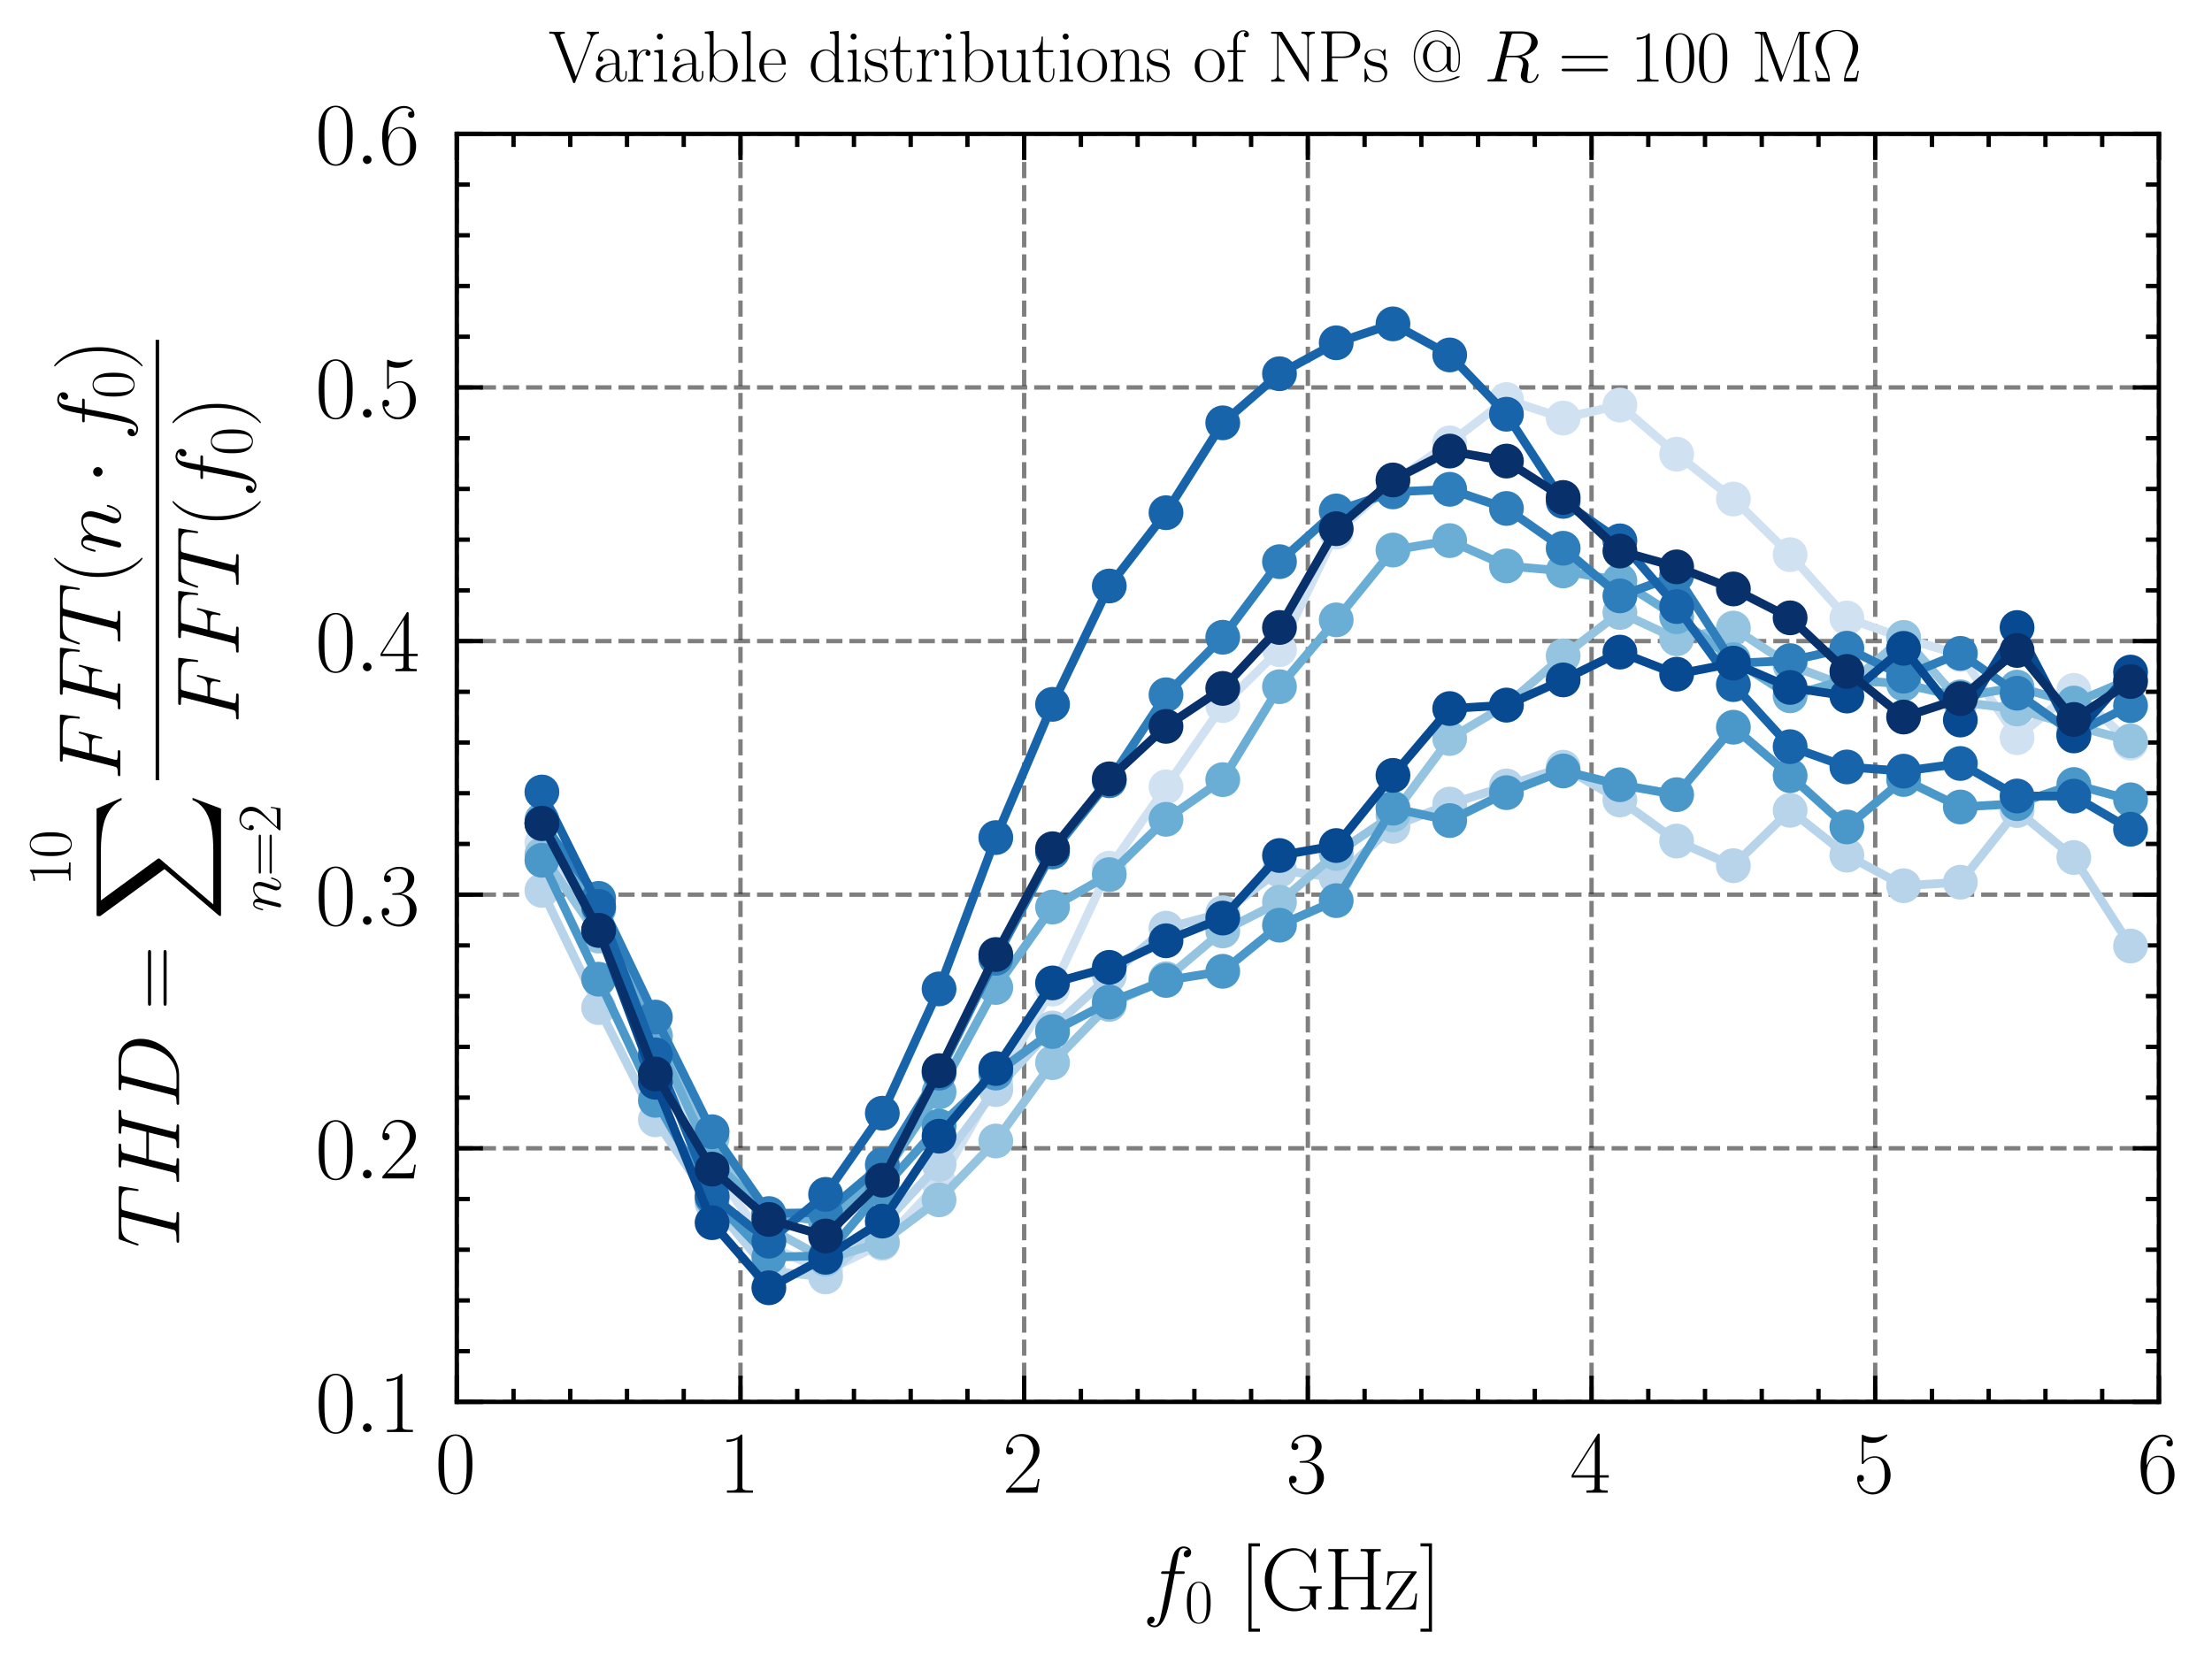 <?xml version="1.0" encoding="utf-8" standalone="no"?>
<!DOCTYPE svg PUBLIC "-//W3C//DTD SVG 1.1//EN"
  "http://www.w3.org/Graphics/SVG/1.1/DTD/svg11.dtd">
<svg xmlns:xlink="http://www.w3.org/1999/xlink" width="253.803pt" height="190.811pt" viewBox="0 0 253.803 190.811" xmlns="http://www.w3.org/2000/svg" version="1.1">
 <defs>
  <style type="text/css">*{stroke-linejoin: round; stroke-linecap: butt}</style>
 </defs>
 <g id="figure_1">
  <g id="patch_1">
   <path d="M 0 190.811 
L 253.803 190.811 
L 253.803 0 
L 0 0 
L 0 190.811 
z
" style="fill: none"/>
  </g>
  <g id="axes_1">
   <g id="patch_2">
    <path d="M 52.412 160.893 
L 247.712 160.893 
L 247.712 15.363 
L 52.412 15.363 
L 52.412 160.893 
z
" style="fill: none"/>
   </g>
   <g id="matplotlib.axis_1">
    <g id="xtick_1">
     <g id="line2d_1">
      <path d="M 52.412 160.893 
L 52.412 15.363 
" clip-path="url(#pfa6a8f3e0b)" style="fill: none; stroke-dasharray: 1.85,0.8; stroke-dashoffset: 0; stroke: #000000; stroke-opacity: 0.5; stroke-width: 0.5"/>
     </g>
     <g id="line2d_2">
      <defs>
       <path id="mfad8c63569" d="M 0 0 
L 0 -3 
" style="stroke: #000000; stroke-width: 0.5"/>
      </defs>
      <g>
       <use xlink:href="#mfad8c63569" x="52.412" y="160.893" style="stroke: #000000; stroke-width: 0.5"/>
      </g>
     </g>
     <g id="line2d_3">
      <defs>
       <path id="me291b01393" d="M 0 0 
L 0 3 
" style="stroke: #000000; stroke-width: 0.5"/>
      </defs>
      <g>
       <use xlink:href="#me291b01393" x="52.412" y="15.363" style="stroke: #000000; stroke-width: 0.5"/>
      </g>
     </g>
     <g id="text_1">
      <!-- $\mathdefault{0}$ -->
      <g transform="translate(49.921 171.312) scale(0.1 -0.1)">
       <defs>
        <path id="CMR17-30" d="M 2688 2025 
C 2688 2416 2682 3080 2413 3591 
C 2176 4039 1798 4198 1466 4198 
C 1158 4198 768 4058 525 3597 
C 269 3118 243 2524 243 2025 
C 243 1661 250 1106 448 619 
C 723 -39 1216 -128 1466 -128 
C 1760 -128 2208 -7 2470 600 
C 2662 1042 2688 1559 2688 2025 
z
M 1466 -26 
C 1056 -26 813 325 723 812 
C 653 1188 653 1738 653 2096 
C 653 2588 653 2997 736 3387 
C 858 3929 1216 4096 1466 4096 
C 1728 4096 2067 3923 2189 3400 
C 2272 3036 2278 2607 2278 2096 
C 2278 1680 2278 1169 2202 792 
C 2067 95 1690 -26 1466 -26 
z
" transform="scale(0.016)"/>
       </defs>
       <use xlink:href="#CMR17-30" transform="scale(0.996)"/>
      </g>
     </g>
    </g>
    <g id="xtick_2">
     <g id="line2d_4">
      <path d="M 84.962 160.893 
L 84.962 15.363 
" clip-path="url(#pfa6a8f3e0b)" style="fill: none; stroke-dasharray: 1.85,0.8; stroke-dashoffset: 0; stroke: #000000; stroke-opacity: 0.5; stroke-width: 0.5"/>
     </g>
     <g id="line2d_5">
      <g>
       <use xlink:href="#mfad8c63569" x="84.962" y="160.893" style="stroke: #000000; stroke-width: 0.5"/>
      </g>
     </g>
     <g id="line2d_6">
      <g>
       <use xlink:href="#me291b01393" x="84.962" y="15.363" style="stroke: #000000; stroke-width: 0.5"/>
      </g>
     </g>
     <g id="text_2">
      <!-- $\mathdefault{1}$ -->
      <g transform="translate(82.471 171.312) scale(0.1 -0.1)">
       <defs>
        <path id="CMR17-31" d="M 1702 4058 
C 1702 4192 1696 4192 1606 4192 
C 1357 3916 979 3827 621 3827 
C 602 3827 570 3827 563 3808 
C 557 3795 557 3782 557 3648 
C 755 3648 1088 3686 1344 3839 
L 1344 461 
C 1344 236 1331 160 781 160 
L 589 160 
L 589 0 
C 896 0 1216 0 1523 0 
C 1830 0 2150 0 2458 0 
L 2458 160 
L 2266 160 
C 1715 160 1702 230 1702 458 
L 1702 4058 
z
" transform="scale(0.016)"/>
       </defs>
       <use xlink:href="#CMR17-31" transform="scale(0.996)"/>
      </g>
     </g>
    </g>
    <g id="xtick_3">
     <g id="line2d_7">
      <path d="M 117.512 160.893 
L 117.512 15.363 
" clip-path="url(#pfa6a8f3e0b)" style="fill: none; stroke-dasharray: 1.85,0.8; stroke-dashoffset: 0; stroke: #000000; stroke-opacity: 0.5; stroke-width: 0.5"/>
     </g>
     <g id="line2d_8">
      <g>
       <use xlink:href="#mfad8c63569" x="117.512" y="160.893" style="stroke: #000000; stroke-width: 0.5"/>
      </g>
     </g>
     <g id="line2d_9">
      <g>
       <use xlink:href="#me291b01393" x="117.512" y="15.363" style="stroke: #000000; stroke-width: 0.5"/>
      </g>
     </g>
     <g id="text_3">
      <!-- $\mathdefault{2}$ -->
      <g transform="translate(115.021 171.312) scale(0.1 -0.1)">
       <defs>
        <path id="CMR17-32" d="M 2669 989 
L 2554 989 
C 2490 536 2438 459 2413 420 
C 2381 369 1920 369 1830 369 
L 602 369 
C 832 619 1280 1072 1824 1597 
C 2214 1967 2669 2402 2669 3035 
C 2669 3790 2067 4224 1395 4224 
C 691 4224 262 3604 262 3030 
C 262 2780 448 2748 525 2748 
C 589 2748 781 2787 781 3010 
C 781 3207 614 3264 525 3264 
C 486 3264 448 3258 422 3245 
C 544 3790 915 4058 1306 4058 
C 1862 4058 2227 3617 2227 3035 
C 2227 2479 1901 2000 1536 1584 
L 262 146 
L 262 0 
L 2515 0 
L 2669 989 
z
" transform="scale(0.016)"/>
       </defs>
       <use xlink:href="#CMR17-32" transform="scale(0.996)"/>
      </g>
     </g>
    </g>
    <g id="xtick_4">
     <g id="line2d_10">
      <path d="M 150.062 160.893 
L 150.062 15.363 
" clip-path="url(#pfa6a8f3e0b)" style="fill: none; stroke-dasharray: 1.85,0.8; stroke-dashoffset: 0; stroke: #000000; stroke-opacity: 0.5; stroke-width: 0.5"/>
     </g>
     <g id="line2d_11">
      <g>
       <use xlink:href="#mfad8c63569" x="150.062" y="160.893" style="stroke: #000000; stroke-width: 0.5"/>
      </g>
     </g>
     <g id="line2d_12">
      <g>
       <use xlink:href="#me291b01393" x="150.062" y="15.363" style="stroke: #000000; stroke-width: 0.5"/>
      </g>
     </g>
     <g id="text_4">
      <!-- $\mathdefault{3}$ -->
      <g transform="translate(147.571 171.312) scale(0.1 -0.1)">
       <defs>
        <path id="CMR17-33" d="M 1414 2157 
C 1984 2157 2234 1662 2234 1090 
C 2234 320 1824 25 1453 25 
C 1114 25 563 194 390 693 
C 422 680 454 680 486 680 
C 640 680 755 782 755 948 
C 755 1133 614 1216 486 1216 
C 378 1216 211 1165 211 926 
C 211 335 787 -128 1466 -128 
C 2176 -128 2720 430 2720 1085 
C 2720 1707 2208 2157 1600 2227 
C 2086 2328 2554 2756 2554 3329 
C 2554 3820 2048 4179 1472 4179 
C 890 4179 378 3829 378 3329 
C 378 3110 544 3072 627 3072 
C 762 3072 877 3155 877 3321 
C 877 3486 762 3569 627 3569 
C 602 3569 570 3569 544 3557 
C 730 3959 1235 4032 1459 4032 
C 1683 4032 2106 3925 2106 3320 
C 2106 3143 2080 2828 1862 2550 
C 1670 2304 1453 2304 1242 2284 
C 1210 2284 1062 2269 1037 2269 
C 992 2263 966 2257 966 2208 
C 966 2163 973 2157 1101 2157 
L 1414 2157 
z
" transform="scale(0.016)"/>
       </defs>
       <use xlink:href="#CMR17-33" transform="scale(0.996)"/>
      </g>
     </g>
    </g>
    <g id="xtick_5">
     <g id="line2d_13">
      <path d="M 182.612 160.893 
L 182.612 15.363 
" clip-path="url(#pfa6a8f3e0b)" style="fill: none; stroke-dasharray: 1.85,0.8; stroke-dashoffset: 0; stroke: #000000; stroke-opacity: 0.5; stroke-width: 0.5"/>
     </g>
     <g id="line2d_14">
      <g>
       <use xlink:href="#mfad8c63569" x="182.612" y="160.893" style="stroke: #000000; stroke-width: 0.5"/>
      </g>
     </g>
     <g id="line2d_15">
      <g>
       <use xlink:href="#me291b01393" x="182.612" y="15.363" style="stroke: #000000; stroke-width: 0.5"/>
      </g>
     </g>
     <g id="text_5">
      <!-- $\mathdefault{4}$ -->
      <g transform="translate(180.121 171.312) scale(0.1 -0.1)">
       <defs>
        <path id="CMR17-34" d="M 2150 4122 
C 2150 4256 2144 4256 2029 4256 
L 128 1254 
L 128 1088 
L 1779 1088 
L 1779 457 
C 1779 224 1766 160 1318 160 
L 1197 160 
L 1197 0 
C 1402 0 1747 0 1965 0 
C 2182 0 2528 0 2733 0 
L 2733 160 
L 2611 160 
C 2163 160 2150 224 2150 457 
L 2150 1088 
L 2803 1088 
L 2803 1254 
L 2150 1254 
L 2150 4122 
z
M 1798 3703 
L 1798 1254 
L 256 1254 
L 1798 3703 
z
" transform="scale(0.016)"/>
       </defs>
       <use xlink:href="#CMR17-34" transform="scale(0.996)"/>
      </g>
     </g>
    </g>
    <g id="xtick_6">
     <g id="line2d_16">
      <path d="M 215.162 160.893 
L 215.162 15.363 
" clip-path="url(#pfa6a8f3e0b)" style="fill: none; stroke-dasharray: 1.85,0.8; stroke-dashoffset: 0; stroke: #000000; stroke-opacity: 0.5; stroke-width: 0.5"/>
     </g>
     <g id="line2d_17">
      <g>
       <use xlink:href="#mfad8c63569" x="215.162" y="160.893" style="stroke: #000000; stroke-width: 0.5"/>
      </g>
     </g>
     <g id="line2d_18">
      <g>
       <use xlink:href="#me291b01393" x="215.162" y="15.363" style="stroke: #000000; stroke-width: 0.5"/>
      </g>
     </g>
     <g id="text_6">
      <!-- $\mathdefault{5}$ -->
      <g transform="translate(212.671 171.312) scale(0.1 -0.1)">
       <defs>
        <path id="CMR17-35" d="M 730 3692 
C 794 3666 1056 3584 1325 3584 
C 1920 3584 2246 3911 2432 4100 
C 2432 4157 2432 4192 2394 4192 
C 2387 4192 2374 4192 2323 4163 
C 2099 4058 1837 3973 1517 3973 
C 1325 3973 1037 3999 723 4139 
C 653 4171 640 4171 634 4171 
C 602 4171 595 4164 595 4037 
L 595 2203 
C 595 2089 595 2057 659 2057 
C 691 2057 704 2070 736 2114 
C 941 2401 1222 2522 1542 2522 
C 1766 2522 2246 2382 2246 1289 
C 2246 1085 2246 715 2054 421 
C 1894 159 1645 25 1370 25 
C 947 25 518 320 403 814 
C 429 807 480 795 506 795 
C 589 795 749 840 749 1038 
C 749 1210 627 1280 506 1280 
C 358 1280 262 1190 262 1011 
C 262 454 704 -128 1382 -128 
C 2042 -128 2669 440 2669 1264 
C 2669 2030 2170 2624 1549 2624 
C 1222 2624 947 2503 730 2274 
L 730 3692 
z
" transform="scale(0.016)"/>
       </defs>
       <use xlink:href="#CMR17-35" transform="scale(0.996)"/>
      </g>
     </g>
    </g>
    <g id="xtick_7">
     <g id="line2d_19">
      <path d="M 247.712 160.893 
L 247.712 15.363 
" clip-path="url(#pfa6a8f3e0b)" style="fill: none; stroke-dasharray: 1.85,0.8; stroke-dashoffset: 0; stroke: #000000; stroke-opacity: 0.5; stroke-width: 0.5"/>
     </g>
     <g id="line2d_20">
      <g>
       <use xlink:href="#mfad8c63569" x="247.712" y="160.893" style="stroke: #000000; stroke-width: 0.5"/>
      </g>
     </g>
     <g id="line2d_21">
      <g>
       <use xlink:href="#me291b01393" x="247.712" y="15.363" style="stroke: #000000; stroke-width: 0.5"/>
      </g>
     </g>
     <g id="text_7">
      <!-- $\mathdefault{6}$ -->
      <g transform="translate(245.221 171.312) scale(0.1 -0.1)">
       <defs>
        <path id="CMR17-36" d="M 678 2176 
C 678 3690 1395 4032 1811 4032 
C 1946 4032 2272 4009 2400 3776 
C 2298 3776 2106 3776 2106 3553 
C 2106 3381 2246 3323 2336 3323 
C 2394 3323 2566 3348 2566 3560 
C 2566 3954 2246 4179 1805 4179 
C 1043 4179 243 3390 243 1984 
C 243 253 966 -128 1478 -128 
C 2099 -128 2688 427 2688 1283 
C 2688 2081 2170 2662 1517 2662 
C 1126 2662 838 2407 678 1960 
L 678 2176 
z
M 1478 25 
C 691 25 691 1200 691 1436 
C 691 1896 909 2560 1504 2560 
C 1613 2560 1926 2560 2138 2120 
C 2253 1870 2253 1609 2253 1289 
C 2253 944 2253 690 2118 434 
C 1978 171 1773 25 1478 25 
z
" transform="scale(0.016)"/>
       </defs>
       <use xlink:href="#CMR17-36" transform="scale(0.996)"/>
      </g>
     </g>
    </g>
    <g id="xtick_8">
     <g id="line2d_22">
      <defs>
       <path id="m4d5994d296" d="M 0 0 
L 0 -1.5 
" style="stroke: #000000; stroke-width: 0.5"/>
      </defs>
      <g>
       <use xlink:href="#m4d5994d296" x="58.922" y="160.893" style="stroke: #000000; stroke-width: 0.5"/>
      </g>
     </g>
     <g id="line2d_23">
      <defs>
       <path id="mb012463293" d="M 0 0 
L 0 1.5 
" style="stroke: #000000; stroke-width: 0.5"/>
      </defs>
      <g>
       <use xlink:href="#mb012463293" x="58.922" y="15.363" style="stroke: #000000; stroke-width: 0.5"/>
      </g>
     </g>
    </g>
    <g id="xtick_9">
     <g id="line2d_24">
      <g>
       <use xlink:href="#m4d5994d296" x="65.432" y="160.893" style="stroke: #000000; stroke-width: 0.5"/>
      </g>
     </g>
     <g id="line2d_25">
      <g>
       <use xlink:href="#mb012463293" x="65.432" y="15.363" style="stroke: #000000; stroke-width: 0.5"/>
      </g>
     </g>
    </g>
    <g id="xtick_10">
     <g id="line2d_26">
      <g>
       <use xlink:href="#m4d5994d296" x="71.942" y="160.893" style="stroke: #000000; stroke-width: 0.5"/>
      </g>
     </g>
     <g id="line2d_27">
      <g>
       <use xlink:href="#mb012463293" x="71.942" y="15.363" style="stroke: #000000; stroke-width: 0.5"/>
      </g>
     </g>
    </g>
    <g id="xtick_11">
     <g id="line2d_28">
      <g>
       <use xlink:href="#m4d5994d296" x="78.452" y="160.893" style="stroke: #000000; stroke-width: 0.5"/>
      </g>
     </g>
     <g id="line2d_29">
      <g>
       <use xlink:href="#mb012463293" x="78.452" y="15.363" style="stroke: #000000; stroke-width: 0.5"/>
      </g>
     </g>
    </g>
    <g id="xtick_12">
     <g id="line2d_30">
      <g>
       <use xlink:href="#m4d5994d296" x="91.472" y="160.893" style="stroke: #000000; stroke-width: 0.5"/>
      </g>
     </g>
     <g id="line2d_31">
      <g>
       <use xlink:href="#mb012463293" x="91.472" y="15.363" style="stroke: #000000; stroke-width: 0.5"/>
      </g>
     </g>
    </g>
    <g id="xtick_13">
     <g id="line2d_32">
      <g>
       <use xlink:href="#m4d5994d296" x="97.982" y="160.893" style="stroke: #000000; stroke-width: 0.5"/>
      </g>
     </g>
     <g id="line2d_33">
      <g>
       <use xlink:href="#mb012463293" x="97.982" y="15.363" style="stroke: #000000; stroke-width: 0.5"/>
      </g>
     </g>
    </g>
    <g id="xtick_14">
     <g id="line2d_34">
      <g>
       <use xlink:href="#m4d5994d296" x="104.492" y="160.893" style="stroke: #000000; stroke-width: 0.5"/>
      </g>
     </g>
     <g id="line2d_35">
      <g>
       <use xlink:href="#mb012463293" x="104.492" y="15.363" style="stroke: #000000; stroke-width: 0.5"/>
      </g>
     </g>
    </g>
    <g id="xtick_15">
     <g id="line2d_36">
      <g>
       <use xlink:href="#m4d5994d296" x="111.002" y="160.893" style="stroke: #000000; stroke-width: 0.5"/>
      </g>
     </g>
     <g id="line2d_37">
      <g>
       <use xlink:href="#mb012463293" x="111.002" y="15.363" style="stroke: #000000; stroke-width: 0.5"/>
      </g>
     </g>
    </g>
    <g id="xtick_16">
     <g id="line2d_38">
      <g>
       <use xlink:href="#m4d5994d296" x="124.022" y="160.893" style="stroke: #000000; stroke-width: 0.5"/>
      </g>
     </g>
     <g id="line2d_39">
      <g>
       <use xlink:href="#mb012463293" x="124.022" y="15.363" style="stroke: #000000; stroke-width: 0.5"/>
      </g>
     </g>
    </g>
    <g id="xtick_17">
     <g id="line2d_40">
      <g>
       <use xlink:href="#m4d5994d296" x="130.532" y="160.893" style="stroke: #000000; stroke-width: 0.5"/>
      </g>
     </g>
     <g id="line2d_41">
      <g>
       <use xlink:href="#mb012463293" x="130.532" y="15.363" style="stroke: #000000; stroke-width: 0.5"/>
      </g>
     </g>
    </g>
    <g id="xtick_18">
     <g id="line2d_42">
      <g>
       <use xlink:href="#m4d5994d296" x="137.042" y="160.893" style="stroke: #000000; stroke-width: 0.5"/>
      </g>
     </g>
     <g id="line2d_43">
      <g>
       <use xlink:href="#mb012463293" x="137.042" y="15.363" style="stroke: #000000; stroke-width: 0.5"/>
      </g>
     </g>
    </g>
    <g id="xtick_19">
     <g id="line2d_44">
      <g>
       <use xlink:href="#m4d5994d296" x="143.552" y="160.893" style="stroke: #000000; stroke-width: 0.5"/>
      </g>
     </g>
     <g id="line2d_45">
      <g>
       <use xlink:href="#mb012463293" x="143.552" y="15.363" style="stroke: #000000; stroke-width: 0.5"/>
      </g>
     </g>
    </g>
    <g id="xtick_20">
     <g id="line2d_46">
      <g>
       <use xlink:href="#m4d5994d296" x="156.572" y="160.893" style="stroke: #000000; stroke-width: 0.5"/>
      </g>
     </g>
     <g id="line2d_47">
      <g>
       <use xlink:href="#mb012463293" x="156.572" y="15.363" style="stroke: #000000; stroke-width: 0.5"/>
      </g>
     </g>
    </g>
    <g id="xtick_21">
     <g id="line2d_48">
      <g>
       <use xlink:href="#m4d5994d296" x="163.082" y="160.893" style="stroke: #000000; stroke-width: 0.5"/>
      </g>
     </g>
     <g id="line2d_49">
      <g>
       <use xlink:href="#mb012463293" x="163.082" y="15.363" style="stroke: #000000; stroke-width: 0.5"/>
      </g>
     </g>
    </g>
    <g id="xtick_22">
     <g id="line2d_50">
      <g>
       <use xlink:href="#m4d5994d296" x="169.592" y="160.893" style="stroke: #000000; stroke-width: 0.5"/>
      </g>
     </g>
     <g id="line2d_51">
      <g>
       <use xlink:href="#mb012463293" x="169.592" y="15.363" style="stroke: #000000; stroke-width: 0.5"/>
      </g>
     </g>
    </g>
    <g id="xtick_23">
     <g id="line2d_52">
      <g>
       <use xlink:href="#m4d5994d296" x="176.102" y="160.893" style="stroke: #000000; stroke-width: 0.5"/>
      </g>
     </g>
     <g id="line2d_53">
      <g>
       <use xlink:href="#mb012463293" x="176.102" y="15.363" style="stroke: #000000; stroke-width: 0.5"/>
      </g>
     </g>
    </g>
    <g id="xtick_24">
     <g id="line2d_54">
      <g>
       <use xlink:href="#m4d5994d296" x="189.122" y="160.893" style="stroke: #000000; stroke-width: 0.5"/>
      </g>
     </g>
     <g id="line2d_55">
      <g>
       <use xlink:href="#mb012463293" x="189.122" y="15.363" style="stroke: #000000; stroke-width: 0.5"/>
      </g>
     </g>
    </g>
    <g id="xtick_25">
     <g id="line2d_56">
      <g>
       <use xlink:href="#m4d5994d296" x="195.632" y="160.893" style="stroke: #000000; stroke-width: 0.5"/>
      </g>
     </g>
     <g id="line2d_57">
      <g>
       <use xlink:href="#mb012463293" x="195.632" y="15.363" style="stroke: #000000; stroke-width: 0.5"/>
      </g>
     </g>
    </g>
    <g id="xtick_26">
     <g id="line2d_58">
      <g>
       <use xlink:href="#m4d5994d296" x="202.142" y="160.893" style="stroke: #000000; stroke-width: 0.5"/>
      </g>
     </g>
     <g id="line2d_59">
      <g>
       <use xlink:href="#mb012463293" x="202.142" y="15.363" style="stroke: #000000; stroke-width: 0.5"/>
      </g>
     </g>
    </g>
    <g id="xtick_27">
     <g id="line2d_60">
      <g>
       <use xlink:href="#m4d5994d296" x="208.652" y="160.893" style="stroke: #000000; stroke-width: 0.5"/>
      </g>
     </g>
     <g id="line2d_61">
      <g>
       <use xlink:href="#mb012463293" x="208.652" y="15.363" style="stroke: #000000; stroke-width: 0.5"/>
      </g>
     </g>
    </g>
    <g id="xtick_28">
     <g id="line2d_62">
      <g>
       <use xlink:href="#m4d5994d296" x="221.672" y="160.893" style="stroke: #000000; stroke-width: 0.5"/>
      </g>
     </g>
     <g id="line2d_63">
      <g>
       <use xlink:href="#mb012463293" x="221.672" y="15.363" style="stroke: #000000; stroke-width: 0.5"/>
      </g>
     </g>
    </g>
    <g id="xtick_29">
     <g id="line2d_64">
      <g>
       <use xlink:href="#m4d5994d296" x="228.182" y="160.893" style="stroke: #000000; stroke-width: 0.5"/>
      </g>
     </g>
     <g id="line2d_65">
      <g>
       <use xlink:href="#mb012463293" x="228.182" y="15.363" style="stroke: #000000; stroke-width: 0.5"/>
      </g>
     </g>
    </g>
    <g id="xtick_30">
     <g id="line2d_66">
      <g>
       <use xlink:href="#m4d5994d296" x="234.692" y="160.893" style="stroke: #000000; stroke-width: 0.5"/>
      </g>
     </g>
     <g id="line2d_67">
      <g>
       <use xlink:href="#mb012463293" x="234.692" y="15.363" style="stroke: #000000; stroke-width: 0.5"/>
      </g>
     </g>
    </g>
    <g id="xtick_31">
     <g id="line2d_68">
      <g>
       <use xlink:href="#m4d5994d296" x="241.202" y="160.893" style="stroke: #000000; stroke-width: 0.5"/>
      </g>
     </g>
     <g id="line2d_69">
      <g>
       <use xlink:href="#mb012463293" x="241.202" y="15.363" style="stroke: #000000; stroke-width: 0.5"/>
      </g>
     </g>
    </g>
    <g id="text_8">
     <!-- $f_0$ [GHz] -->
     <g transform="translate(131.102 184.721) scale(0.1 -0.1)">
      <defs>
       <path id="CMMI12-66" d="M 2854 2566 
C 2982 2566 3034 2566 3034 2688 
C 3034 2752 2982 2752 2867 2752 
L 2349 2752 
C 2470 3429 2560 3897 2611 4107 
C 2650 4265 2784 4416 2950 4416 
C 3085 4416 3219 4358 3283 4298 
C 3034 4272 2957 4082 2957 3969 
C 2957 3837 3053 3759 3174 3759 
C 3302 3759 3494 3870 3494 4119 
C 3494 4393 3226 4544 2944 4544 
C 2669 4544 2400 4334 2272 4078 
C 2157 3848 2093 3611 1946 2752 
L 1517 2752 
C 1395 2752 1331 2752 1331 2637 
C 1331 2566 1370 2566 1498 2566 
L 1907 2566 
C 1792 1976 1530 542 1382 -137 
C 1274 -689 1178 -1152 858 -1152 
C 838 -1152 653 -1152 538 -1031 
C 864 -1005 864 -726 864 -720 
C 864 -593 768 -517 646 -517 
C 518 -517 326 -625 326 -867 
C 326 -1140 608 -1280 858 -1280 
C 1510 -1280 1779 -118 1850 199 
C 1965 688 2278 2376 2310 2566 
L 2854 2566 
z
" transform="scale(0.016)"/>
       <path id="CMR17-5b" d="M 1504 -1600 
L 1504 -1377 
L 902 -1377 
L 902 4544 
L 1504 4544 
L 1504 4767 
L 678 4767 
L 678 -1600 
L 1504 -1600 
z
" transform="scale(0.016)"/>
       <path id="CMR17-47" d="M 3974 1233 
C 3974 1473 3994 1505 4390 1505 
L 4390 1670 
C 4237 1664 3891 1664 3718 1664 
C 3539 1664 3040 1664 2797 1664 
L 2797 1505 
L 2989 1505 
C 3539 1505 3552 1434 3552 1201 
L 3552 774 
C 3552 63 2720 63 2522 63 
C 1862 63 781 511 781 2160 
C 781 3808 1843 4250 2464 4250 
C 3187 4250 3712 3626 3834 2741 
C 3846 2664 3846 2651 3904 2651 
C 3974 2651 3974 2664 3974 2779 
L 3974 4288 
C 3974 4402 3968 4409 3930 4409 
C 3904 4409 3898 4402 3853 4326 
L 3571 3791 
C 3258 4187 2874 4416 2381 4416 
C 1286 4416 294 3456 294 2148 
C 294 845 1267 -128 2394 -128 
C 2912 -128 3418 56 3616 417 
C 3725 158 3904 -20 3936 -20 
C 3968 -20 3974 -13 3974 100 
L 3974 1233 
z
" transform="scale(0.016)"/>
       <path id="CMR17-48" d="M 3590 3905 
C 3590 4192 3661 4192 4102 4192 
L 4102 4352 
C 3917 4352 3578 4352 3379 4352 
C 3181 4352 2842 4352 2656 4352 
L 2656 4192 
C 3098 4192 3168 4192 3168 3904 
L 3168 2341 
L 1261 2341 
L 1261 3904 
C 1261 4192 1331 4192 1773 4192 
L 1773 4352 
C 1587 4352 1248 4352 1050 4352 
C 851 4352 512 4352 326 4352 
L 326 4192 
C 768 4192 838 4192 838 3905 
L 838 447 
C 838 160 768 160 326 160 
L 326 0 
C 512 0 851 0 1050 0 
C 1248 0 1587 0 1773 0 
L 1773 160 
C 1331 160 1261 160 1261 446 
L 1261 2176 
L 3168 2176 
L 3168 446 
C 3168 160 3098 160 2656 160 
L 2656 0 
C 2842 0 3181 0 3379 0 
C 3578 0 3917 0 4102 0 
L 4102 160 
C 3661 160 3590 160 3590 447 
L 3590 3905 
z
" transform="scale(0.016)"/>
       <path id="CMR17-7a" d="M 2310 2605 
C 2362 2670 2362 2682 2362 2695 
C 2362 2752 2336 2752 2221 2752 
L 275 2752 
L 211 1760 
L 326 1760 
C 371 2381 442 2650 1178 2650 
L 1958 2650 
L 128 96 
C 128 0 134 0 269 0 
L 2291 0 
L 2381 1152 
L 2266 1152 
C 2214 442 2131 115 1350 115 
L 531 115 
L 2310 2605 
z
" transform="scale(0.016)"/>
       <path id="CMR17-5d" d="M 915 4767 
L 90 4767 
L 90 4544 
L 691 4544 
L 691 -1377 
L 90 -1377 
L 90 -1600 
L 915 -1600 
L 915 4767 
z
" transform="scale(0.016)"/>
      </defs>
      <use xlink:href="#CMMI12-66" transform="scale(0.996)"/>
      <use xlink:href="#CMR17-30" transform="translate(48.083 -14.944) scale(0.697)"/>
      <use xlink:href="#CMR17-5b" transform="translate(110.641 0) scale(0.996)"/>
      <use xlink:href="#CMR17-47" transform="translate(135.512 0) scale(0.996)"/>
      <use xlink:href="#CMR17-48" transform="translate(207.867 0) scale(0.996)"/>
      <use xlink:href="#CMR17-7a" transform="translate(276.939 0) scale(0.996)"/>
      <use xlink:href="#CMR17-5d" transform="translate(317.425 0) scale(0.996)"/>
     </g>
    </g>
   </g>
   <g id="matplotlib.axis_2">
    <g id="ytick_1">
     <g id="line2d_70">
      <path d="M 52.412 160.893 
L 247.712 160.893 
" clip-path="url(#pfa6a8f3e0b)" style="fill: none; stroke-dasharray: 1.85,0.8; stroke-dashoffset: 0; stroke: #000000; stroke-opacity: 0.5; stroke-width: 0.5"/>
     </g>
     <g id="line2d_71">
      <defs>
       <path id="m01a757040b" d="M 0 0 
L 3 0 
" style="stroke: #000000; stroke-width: 0.5"/>
      </defs>
      <g>
       <use xlink:href="#m01a757040b" x="52.412" y="160.893" style="stroke: #000000; stroke-width: 0.5"/>
      </g>
     </g>
     <g id="line2d_72">
      <defs>
       <path id="ma21caa04d6" d="M 0 0 
L -3 0 
" style="stroke: #000000; stroke-width: 0.5"/>
      </defs>
      <g>
       <use xlink:href="#ma21caa04d6" x="247.712" y="160.893" style="stroke: #000000; stroke-width: 0.5"/>
      </g>
     </g>
     <g id="text_9">
      <!-- $\mathdefault{0.1}$ -->
      <g transform="translate(36.182 164.352) scale(0.1 -0.1)">
       <defs>
        <path id="CMMI12-3a" d="M 1178 307 
C 1178 492 1024 619 870 619 
C 685 619 557 466 557 313 
C 557 128 710 0 864 0 
C 1050 0 1178 153 1178 307 
z
" transform="scale(0.016)"/>
       </defs>
       <use xlink:href="#CMR17-30" transform="scale(0.996)"/>
       <use xlink:href="#CMMI12-3a" transform="translate(45.69 0) scale(0.996)"/>
       <use xlink:href="#CMR17-31" transform="translate(72.788 0) scale(0.996)"/>
      </g>
     </g>
    </g>
    <g id="ytick_2">
     <g id="line2d_73">
      <path d="M 52.412 131.787 
L 247.712 131.787 
" clip-path="url(#pfa6a8f3e0b)" style="fill: none; stroke-dasharray: 1.85,0.8; stroke-dashoffset: 0; stroke: #000000; stroke-opacity: 0.5; stroke-width: 0.5"/>
     </g>
     <g id="line2d_74">
      <g>
       <use xlink:href="#m01a757040b" x="52.412" y="131.787" style="stroke: #000000; stroke-width: 0.5"/>
      </g>
     </g>
     <g id="line2d_75">
      <g>
       <use xlink:href="#ma21caa04d6" x="247.712" y="131.787" style="stroke: #000000; stroke-width: 0.5"/>
      </g>
     </g>
     <g id="text_10">
      <!-- $\mathdefault{0.2}$ -->
      <g transform="translate(36.182 135.246) scale(0.1 -0.1)">
       <use xlink:href="#CMR17-30" transform="scale(0.996)"/>
       <use xlink:href="#CMMI12-3a" transform="translate(45.69 0) scale(0.996)"/>
       <use xlink:href="#CMR17-32" transform="translate(72.788 0) scale(0.996)"/>
      </g>
     </g>
    </g>
    <g id="ytick_3">
     <g id="line2d_76">
      <path d="M 52.412 102.681 
L 247.712 102.681 
" clip-path="url(#pfa6a8f3e0b)" style="fill: none; stroke-dasharray: 1.85,0.8; stroke-dashoffset: 0; stroke: #000000; stroke-opacity: 0.5; stroke-width: 0.5"/>
     </g>
     <g id="line2d_77">
      <g>
       <use xlink:href="#m01a757040b" x="52.412" y="102.681" style="stroke: #000000; stroke-width: 0.5"/>
      </g>
     </g>
     <g id="line2d_78">
      <g>
       <use xlink:href="#ma21caa04d6" x="247.712" y="102.681" style="stroke: #000000; stroke-width: 0.5"/>
      </g>
     </g>
     <g id="text_11">
      <!-- $\mathdefault{0.3}$ -->
      <g transform="translate(36.182 106.14) scale(0.1 -0.1)">
       <use xlink:href="#CMR17-30" transform="scale(0.996)"/>
       <use xlink:href="#CMMI12-3a" transform="translate(45.69 0) scale(0.996)"/>
       <use xlink:href="#CMR17-33" transform="translate(72.788 0) scale(0.996)"/>
      </g>
     </g>
    </g>
    <g id="ytick_4">
     <g id="line2d_79">
      <path d="M 52.412 73.575 
L 247.712 73.575 
" clip-path="url(#pfa6a8f3e0b)" style="fill: none; stroke-dasharray: 1.85,0.8; stroke-dashoffset: 0; stroke: #000000; stroke-opacity: 0.5; stroke-width: 0.5"/>
     </g>
     <g id="line2d_80">
      <g>
       <use xlink:href="#m01a757040b" x="52.412" y="73.575" style="stroke: #000000; stroke-width: 0.5"/>
      </g>
     </g>
     <g id="line2d_81">
      <g>
       <use xlink:href="#ma21caa04d6" x="247.712" y="73.575" style="stroke: #000000; stroke-width: 0.5"/>
      </g>
     </g>
     <g id="text_12">
      <!-- $\mathdefault{0.4}$ -->
      <g transform="translate(36.182 77.034) scale(0.1 -0.1)">
       <use xlink:href="#CMR17-30" transform="scale(0.996)"/>
       <use xlink:href="#CMMI12-3a" transform="translate(45.69 0) scale(0.996)"/>
       <use xlink:href="#CMR17-34" transform="translate(72.788 0) scale(0.996)"/>
      </g>
     </g>
    </g>
    <g id="ytick_5">
     <g id="line2d_82">
      <path d="M 52.412 44.469 
L 247.712 44.469 
" clip-path="url(#pfa6a8f3e0b)" style="fill: none; stroke-dasharray: 1.85,0.8; stroke-dashoffset: 0; stroke: #000000; stroke-opacity: 0.5; stroke-width: 0.5"/>
     </g>
     <g id="line2d_83">
      <g>
       <use xlink:href="#m01a757040b" x="52.412" y="44.469" style="stroke: #000000; stroke-width: 0.5"/>
      </g>
     </g>
     <g id="line2d_84">
      <g>
       <use xlink:href="#ma21caa04d6" x="247.712" y="44.469" style="stroke: #000000; stroke-width: 0.5"/>
      </g>
     </g>
     <g id="text_13">
      <!-- $\mathdefault{0.5}$ -->
      <g transform="translate(36.182 47.928) scale(0.1 -0.1)">
       <use xlink:href="#CMR17-30" transform="scale(0.996)"/>
       <use xlink:href="#CMMI12-3a" transform="translate(45.69 0) scale(0.996)"/>
       <use xlink:href="#CMR17-35" transform="translate(72.788 0) scale(0.996)"/>
      </g>
     </g>
    </g>
    <g id="ytick_6">
     <g id="line2d_85">
      <path d="M 52.412 15.363 
L 247.712 15.363 
" clip-path="url(#pfa6a8f3e0b)" style="fill: none; stroke-dasharray: 1.85,0.8; stroke-dashoffset: 0; stroke: #000000; stroke-opacity: 0.5; stroke-width: 0.5"/>
     </g>
     <g id="line2d_86">
      <g>
       <use xlink:href="#m01a757040b" x="52.412" y="15.363" style="stroke: #000000; stroke-width: 0.5"/>
      </g>
     </g>
     <g id="line2d_87">
      <g>
       <use xlink:href="#ma21caa04d6" x="247.712" y="15.363" style="stroke: #000000; stroke-width: 0.5"/>
      </g>
     </g>
     <g id="text_14">
      <!-- $\mathdefault{0.6}$ -->
      <g transform="translate(36.182 18.822) scale(0.1 -0.1)">
       <use xlink:href="#CMR17-30" transform="scale(0.996)"/>
       <use xlink:href="#CMMI12-3a" transform="translate(45.69 0) scale(0.996)"/>
       <use xlink:href="#CMR17-36" transform="translate(72.788 0) scale(0.996)"/>
      </g>
     </g>
    </g>
    <g id="ytick_7">
     <g id="line2d_88">
      <defs>
       <path id="m38e3484c38" d="M 0 0 
L 1.5 0 
" style="stroke: #000000; stroke-width: 0.5"/>
      </defs>
      <g>
       <use xlink:href="#m38e3484c38" x="52.412" y="155.072" style="stroke: #000000; stroke-width: 0.5"/>
      </g>
     </g>
     <g id="line2d_89">
      <defs>
       <path id="me01e7d8d8f" d="M 0 0 
L -1.5 0 
" style="stroke: #000000; stroke-width: 0.5"/>
      </defs>
      <g>
       <use xlink:href="#me01e7d8d8f" x="247.712" y="155.072" style="stroke: #000000; stroke-width: 0.5"/>
      </g>
     </g>
    </g>
    <g id="ytick_8">
     <g id="line2d_90">
      <g>
       <use xlink:href="#m38e3484c38" x="52.412" y="149.251" style="stroke: #000000; stroke-width: 0.5"/>
      </g>
     </g>
     <g id="line2d_91">
      <g>
       <use xlink:href="#me01e7d8d8f" x="247.712" y="149.251" style="stroke: #000000; stroke-width: 0.5"/>
      </g>
     </g>
    </g>
    <g id="ytick_9">
     <g id="line2d_92">
      <g>
       <use xlink:href="#m38e3484c38" x="52.412" y="143.43" style="stroke: #000000; stroke-width: 0.5"/>
      </g>
     </g>
     <g id="line2d_93">
      <g>
       <use xlink:href="#me01e7d8d8f" x="247.712" y="143.43" style="stroke: #000000; stroke-width: 0.5"/>
      </g>
     </g>
    </g>
    <g id="ytick_10">
     <g id="line2d_94">
      <g>
       <use xlink:href="#m38e3484c38" x="52.412" y="137.608" style="stroke: #000000; stroke-width: 0.5"/>
      </g>
     </g>
     <g id="line2d_95">
      <g>
       <use xlink:href="#me01e7d8d8f" x="247.712" y="137.608" style="stroke: #000000; stroke-width: 0.5"/>
      </g>
     </g>
    </g>
    <g id="ytick_11">
     <g id="line2d_96">
      <g>
       <use xlink:href="#m38e3484c38" x="52.412" y="125.966" style="stroke: #000000; stroke-width: 0.5"/>
      </g>
     </g>
     <g id="line2d_97">
      <g>
       <use xlink:href="#me01e7d8d8f" x="247.712" y="125.966" style="stroke: #000000; stroke-width: 0.5"/>
      </g>
     </g>
    </g>
    <g id="ytick_12">
     <g id="line2d_98">
      <g>
       <use xlink:href="#m38e3484c38" x="52.412" y="120.145" style="stroke: #000000; stroke-width: 0.5"/>
      </g>
     </g>
     <g id="line2d_99">
      <g>
       <use xlink:href="#me01e7d8d8f" x="247.712" y="120.145" style="stroke: #000000; stroke-width: 0.5"/>
      </g>
     </g>
    </g>
    <g id="ytick_13">
     <g id="line2d_100">
      <g>
       <use xlink:href="#m38e3484c38" x="52.412" y="114.324" style="stroke: #000000; stroke-width: 0.5"/>
      </g>
     </g>
     <g id="line2d_101">
      <g>
       <use xlink:href="#me01e7d8d8f" x="247.712" y="114.324" style="stroke: #000000; stroke-width: 0.5"/>
      </g>
     </g>
    </g>
    <g id="ytick_14">
     <g id="line2d_102">
      <g>
       <use xlink:href="#m38e3484c38" x="52.412" y="108.502" style="stroke: #000000; stroke-width: 0.5"/>
      </g>
     </g>
     <g id="line2d_103">
      <g>
       <use xlink:href="#me01e7d8d8f" x="247.712" y="108.502" style="stroke: #000000; stroke-width: 0.5"/>
      </g>
     </g>
    </g>
    <g id="ytick_15">
     <g id="line2d_104">
      <g>
       <use xlink:href="#m38e3484c38" x="52.412" y="96.86" style="stroke: #000000; stroke-width: 0.5"/>
      </g>
     </g>
     <g id="line2d_105">
      <g>
       <use xlink:href="#me01e7d8d8f" x="247.712" y="96.86" style="stroke: #000000; stroke-width: 0.5"/>
      </g>
     </g>
    </g>
    <g id="ytick_16">
     <g id="line2d_106">
      <g>
       <use xlink:href="#m38e3484c38" x="52.412" y="91.039" style="stroke: #000000; stroke-width: 0.5"/>
      </g>
     </g>
     <g id="line2d_107">
      <g>
       <use xlink:href="#me01e7d8d8f" x="247.712" y="91.039" style="stroke: #000000; stroke-width: 0.5"/>
      </g>
     </g>
    </g>
    <g id="ytick_17">
     <g id="line2d_108">
      <g>
       <use xlink:href="#m38e3484c38" x="52.412" y="85.218" style="stroke: #000000; stroke-width: 0.5"/>
      </g>
     </g>
     <g id="line2d_109">
      <g>
       <use xlink:href="#me01e7d8d8f" x="247.712" y="85.218" style="stroke: #000000; stroke-width: 0.5"/>
      </g>
     </g>
    </g>
    <g id="ytick_18">
     <g id="line2d_110">
      <g>
       <use xlink:href="#m38e3484c38" x="52.412" y="79.396" style="stroke: #000000; stroke-width: 0.5"/>
      </g>
     </g>
     <g id="line2d_111">
      <g>
       <use xlink:href="#me01e7d8d8f" x="247.712" y="79.396" style="stroke: #000000; stroke-width: 0.5"/>
      </g>
     </g>
    </g>
    <g id="ytick_19">
     <g id="line2d_112">
      <g>
       <use xlink:href="#m38e3484c38" x="52.412" y="67.754" style="stroke: #000000; stroke-width: 0.5"/>
      </g>
     </g>
     <g id="line2d_113">
      <g>
       <use xlink:href="#me01e7d8d8f" x="247.712" y="67.754" style="stroke: #000000; stroke-width: 0.5"/>
      </g>
     </g>
    </g>
    <g id="ytick_20">
     <g id="line2d_114">
      <g>
       <use xlink:href="#m38e3484c38" x="52.412" y="61.933" style="stroke: #000000; stroke-width: 0.5"/>
      </g>
     </g>
     <g id="line2d_115">
      <g>
       <use xlink:href="#me01e7d8d8f" x="247.712" y="61.933" style="stroke: #000000; stroke-width: 0.5"/>
      </g>
     </g>
    </g>
    <g id="ytick_21">
     <g id="line2d_116">
      <g>
       <use xlink:href="#m38e3484c38" x="52.412" y="56.112" style="stroke: #000000; stroke-width: 0.5"/>
      </g>
     </g>
     <g id="line2d_117">
      <g>
       <use xlink:href="#me01e7d8d8f" x="247.712" y="56.112" style="stroke: #000000; stroke-width: 0.5"/>
      </g>
     </g>
    </g>
    <g id="ytick_22">
     <g id="line2d_118">
      <g>
       <use xlink:href="#m38e3484c38" x="52.412" y="50.29" style="stroke: #000000; stroke-width: 0.5"/>
      </g>
     </g>
     <g id="line2d_119">
      <g>
       <use xlink:href="#me01e7d8d8f" x="247.712" y="50.29" style="stroke: #000000; stroke-width: 0.5"/>
      </g>
     </g>
    </g>
    <g id="ytick_23">
     <g id="line2d_120">
      <g>
       <use xlink:href="#m38e3484c38" x="52.412" y="38.648" style="stroke: #000000; stroke-width: 0.5"/>
      </g>
     </g>
     <g id="line2d_121">
      <g>
       <use xlink:href="#me01e7d8d8f" x="247.712" y="38.648" style="stroke: #000000; stroke-width: 0.5"/>
      </g>
     </g>
    </g>
    <g id="ytick_24">
     <g id="line2d_122">
      <g>
       <use xlink:href="#m38e3484c38" x="52.412" y="32.827" style="stroke: #000000; stroke-width: 0.5"/>
      </g>
     </g>
     <g id="line2d_123">
      <g>
       <use xlink:href="#me01e7d8d8f" x="247.712" y="32.827" style="stroke: #000000; stroke-width: 0.5"/>
      </g>
     </g>
    </g>
    <g id="ytick_25">
     <g id="line2d_124">
      <g>
       <use xlink:href="#m38e3484c38" x="52.412" y="27.006" style="stroke: #000000; stroke-width: 0.5"/>
      </g>
     </g>
     <g id="line2d_125">
      <g>
       <use xlink:href="#me01e7d8d8f" x="247.712" y="27.006" style="stroke: #000000; stroke-width: 0.5"/>
      </g>
     </g>
    </g>
    <g id="ytick_26">
     <g id="line2d_126">
      <g>
       <use xlink:href="#m38e3484c38" x="52.412" y="21.184" style="stroke: #000000; stroke-width: 0.5"/>
      </g>
     </g>
     <g id="line2d_127">
      <g>
       <use xlink:href="#me01e7d8d8f" x="247.712" y="21.184" style="stroke: #000000; stroke-width: 0.5"/>
      </g>
     </g>
    </g>
    <g id="text_15">
     <!-- $THD$ = $\displaystyle\sum_{n=2}^{10}\frac{FFT(n \cdot f_0)}{FFT(f_0)}$ -->
     <g transform="translate(20.548 143.197) rotate(-90) scale(0.1 -0.1)">
      <defs>
       <path id="CMMI12-54" d="M 2669 3910 
C 2707 4064 2720 4121 2816 4147 
C 2867 4160 3078 4160 3213 4160 
C 3853 4160 4154 4134 4154 3634 
C 4154 3537 4128 3295 4090 3057 
L 4083 2980 
C 4083 2954 4109 2916 4147 2916 
C 4211 2916 4211 2948 4230 3050 
L 4416 4184 
C 4429 4243 4429 4256 4429 4275 
C 4429 4345 4390 4345 4262 4345 
L 762 4345 
C 614 4345 608 4339 570 4224 
L 179 3070 
C 173 3056 154 2986 154 2980 
C 154 2948 179 2916 218 2916 
C 269 2916 282 2941 307 3024 
C 576 3801 710 4160 1562 4160 
L 1990 4160 
C 2144 4160 2208 4160 2208 4089 
C 2208 4069 2208 4057 2176 3941 
L 1318 499 
C 1254 249 1242 185 563 185 
C 403 185 358 185 358 64 
C 358 0 429 0 461 0 
C 621 0 787 0 947 0 
L 1946 0 
C 2106 0 2278 0 2438 0 
C 2509 0 2573 0 2573 121 
C 2573 185 2528 185 2362 185 
C 1786 185 1786 243 1786 339 
C 1786 346 1786 391 1811 494 
L 2669 3910 
z
" transform="scale(0.016)"/>
       <path id="CMMI12-48" d="M 4787 3887 
C 4845 4103 4858 4167 5312 4167 
C 5427 4167 5491 4167 5491 4282 
C 5491 4352 5434 4352 5395 4352 
C 5280 4352 5146 4352 5024 4352 
L 4269 4352 
C 4147 4352 4013 4352 3891 4352 
C 3846 4352 3770 4352 3770 4231 
C 3770 4167 3814 4167 3936 4167 
C 4320 4167 4320 4116 4320 4046 
C 4320 4034 4320 3995 4294 3900 
L 3904 2361 
L 1971 2361 
L 2355 3887 
C 2413 4103 2426 4167 2880 4167 
C 2995 4167 3059 4167 3059 4282 
C 3059 4352 3002 4352 2963 4352 
C 2848 4352 2714 4352 2592 4352 
L 1837 4352 
C 1715 4352 1581 4352 1459 4352 
C 1414 4352 1338 4352 1338 4231 
C 1338 4167 1382 4167 1504 4167 
C 1888 4167 1888 4116 1888 4046 
C 1888 4034 1888 3995 1862 3899 
L 998 472 
C 941 249 928 185 486 185 
C 339 185 294 185 294 64 
C 294 0 365 0 384 0 
C 499 0 634 0 755 0 
L 1510 0 
C 1632 0 1766 0 1888 0 
C 1939 0 2010 0 2010 121 
C 2010 185 1952 185 1856 185 
C 1466 185 1466 236 1466 300 
C 1466 307 1466 351 1478 402 
L 1920 2176 
L 3859 2176 
C 3750 1753 3424 416 3411 376 
C 3341 185 3238 185 2861 185 
C 2784 185 2726 185 2726 64 
C 2726 0 2797 0 2816 0 
C 2931 0 3066 0 3187 0 
L 3942 0 
C 4064 0 4198 0 4320 0 
C 4371 0 4442 0 4442 121 
C 4442 185 4384 185 4288 185 
C 3898 185 3898 236 3898 300 
C 3898 307 3898 351 3910 402 
L 4787 3887 
z
" transform="scale(0.016)"/>
       <path id="CMMI12-44" d="M 1005 472 
C 947 249 934 185 486 185 
C 365 185 301 185 301 70 
C 301 0 339 0 467 0 
L 2496 0 
C 3789 0 5050 1332 5050 2753 
C 5050 3671 4499 4352 3584 4352 
L 1530 4352 
C 1408 4352 1350 4352 1350 4231 
C 1350 4167 1408 4167 1504 4167 
C 1894 4167 1894 4116 1894 4046 
C 1894 4034 1894 3995 1869 3899 
L 1005 472 
z
M 2355 3931 
C 2413 4167 2438 4167 2688 4167 
L 3392 4167 
C 3994 4167 4544 3842 4544 2963 
C 4544 2644 4416 1536 3795 835 
C 3616 625 3130 185 2394 185 
L 1664 185 
C 1574 185 1562 185 1523 192 
C 1453 198 1446 211 1446 262 
C 1446 307 1459 345 1472 402 
L 2355 3931 
z
" transform="scale(0.016)"/>
       <path id="CMR17-3d" d="M 4115 2017 
C 4211 2017 4307 2017 4307 2125 
C 4307 2240 4198 2240 4090 2240 
L 512 2240 
C 403 2240 294 2240 294 2125 
C 294 2017 390 2017 486 2017 
L 4115 2017 
z
M 4090 896 
C 4198 896 4307 896 4307 1011 
C 4307 1119 4211 1119 4115 1119 
L 486 1119 
C 390 1119 294 1119 294 1011 
C 294 896 403 896 512 896 
L 4090 896 
z
" transform="scale(0.016)"/>
       <path id="CMEX10-58" d="M 8102 -8959 
L 8877 -6911 
L 8717 -6911 
C 8467 -7577 7789 -8012 7053 -8204 
C 6918 -8236 6291 -8402 5062 -8402 
L 1203 -8402 
L 4461 -4581 
C 4506 -4530 4518 -4511 4518 -4479 
C 4518 -4466 4518 -4447 4474 -4383 
L 1491 -306 
L 4998 -306 
C 5856 -306 6438 -396 6496 -409 
C 6842 -460 7398 -569 7904 -889 
C 8064 -991 8499 -1279 8717 -1797 
L 8877 -1797 
L 8102 1 
L 538 1 
C 390 1 384 -5 365 -44 
C 358 -63 358 -185 358 -255 
L 3744 -4888 
L 429 -8773 
C 365 -8850 365 -8882 365 -8889 
C 365 -8959 422 -8959 538 -8959 
L 8102 -8959 
z
" transform="scale(0.016)"/>
       <path id="CMMI12-6e" d="M 1318 1871 
C 1331 1910 1491 2229 1728 2433 
C 1894 2586 2112 2689 2362 2689 
C 2618 2689 2707 2497 2707 2242 
C 2707 1878 2445 1150 2317 805 
C 2259 651 2227 568 2227 453 
C 2227 166 2426 -64 2733 -64 
C 3328 -64 3552 875 3552 913 
C 3552 945 3526 971 3488 971 
C 3430 971 3424 952 3392 843 
C 3245 319 3002 64 2752 64 
C 2688 64 2586 64 2586 269 
C 2586 429 2656 621 2694 710 
C 2822 1063 3091 1780 3091 2145 
C 3091 2528 2867 2816 2381 2816 
C 1811 2816 1510 2415 1395 2255 
C 1376 2618 1114 2816 832 2816 
C 627 2816 486 2695 378 2478 
C 262 2248 173 1865 173 1839 
C 173 1814 198 1782 243 1782 
C 294 1782 301 1788 339 1935 
C 442 2325 557 2689 813 2689 
C 960 2689 1011 2586 1011 2395 
C 1011 2254 947 2005 902 1807 
L 723 1118 
C 698 996 627 709 595 594 
C 550 428 480 128 480 96 
C 480 6 550 -64 646 -64 
C 723 -64 813 -26 864 70 
C 877 102 934 326 966 453 
L 1107 1028 
L 1318 1871 
z
" transform="scale(0.016)"/>
       <path id="CMMI12-46" d="M 1901 2055 
L 2515 2055 
C 3002 2055 3040 1946 3040 1761 
C 3040 1678 3027 1589 2995 1448 
C 2982 1423 2976 1391 2976 1378 
C 2976 1333 3002 1308 3046 1308 
C 3098 1308 3104 1333 3130 1435 
L 3501 2935 
C 3501 2961 3482 2999 3437 2999 
C 3379 2999 3373 2974 3347 2863 
C 3213 2376 3085 2240 2528 2240 
L 1946 2240 
L 2362 3926 
C 2419 4154 2432 4154 2694 4154 
L 3552 4154 
C 4352 4154 4467 3918 4467 3464 
C 4467 3426 4467 3285 4448 3119 
C 4442 3094 4429 3011 4429 2985 
C 4429 2934 4461 2915 4499 2915 
C 4544 2915 4570 2941 4582 3055 
L 4717 4174 
C 4717 4195 4730 4263 4730 4277 
C 4730 4352 4672 4352 4557 4352 
L 1523 4352 
C 1402 4352 1338 4352 1338 4229 
C 1338 4154 1382 4154 1491 4154 
C 1888 4154 1888 4113 1888 4050 
C 1888 4018 1882 3992 1862 3922 
L 998 473 
C 941 249 928 185 480 185 
C 358 185 294 185 294 70 
C 294 0 352 0 390 0 
C 512 0 640 0 762 0 
L 1594 0 
C 1734 0 1888 0 2029 0 
C 2086 0 2163 0 2163 115 
C 2163 185 2125 185 1984 185 
C 1478 185 1466 229 1466 324 
C 1466 356 1478 406 1491 449 
L 1901 2055 
z
" transform="scale(0.016)"/>
       <path id="CMR17-28" d="M 1958 -1561 
C 1958 -1555 1958 -1542 1939 -1523 
C 1645 -1224 858 -407 858 1581 
C 858 3569 1632 4379 1946 4697 
C 1946 4704 1958 4717 1958 4736 
C 1958 4755 1939 4768 1914 4768 
C 1843 4768 1299 4296 986 3594 
C 666 2887 576 2199 576 1588 
C 576 1128 621 351 1005 -471 
C 1312 -1135 1837 -1600 1914 -1600 
C 1946 -1600 1958 -1587 1958 -1561 
z
" transform="scale(0.016)"/>
       <path id="CMSY10-1" d="M 1229 1619 
C 1229 1805 1075 1958 890 1958 
C 704 1958 550 1805 550 1619 
C 550 1433 704 1280 890 1280 
C 1075 1280 1229 1433 1229 1619 
z
" transform="scale(0.016)"/>
       <path id="CMR17-29" d="M 1683 1581 
C 1683 2040 1638 2817 1254 3639 
C 947 4303 422 4768 346 4768 
C 326 4768 301 4761 301 4729 
C 301 4717 307 4710 314 4697 
C 621 4378 1402 3568 1402 1584 
C 1402 -407 627 -1217 314 -1537 
C 307 -1549 301 -1556 301 -1568 
C 301 -1600 326 -1600 346 -1600 
C 416 -1600 960 -1128 1274 -426 
C 1594 281 1683 969 1683 1581 
z
" transform="scale(0.016)"/>
      </defs>
      <use xlink:href="#CMMI12-54" transform="scale(0.996)"/>
      <use xlink:href="#CMMI12-48" transform="translate(70.724 0) scale(0.996)"/>
      <use xlink:href="#CMMI12-44" transform="translate(159.245 0) scale(0.996)"/>
      <use xlink:href="#CMR17-3d" transform="translate(273.025 0) scale(0.996)"/>
      <use xlink:href="#CMR17-31" transform="translate(414.785 124.534) scale(0.697)"/>
      <use xlink:href="#CMR17-30" transform="translate(446.769 124.534) scale(0.697)"/>
      <use xlink:href="#CMEX10-58" transform="translate(374.816 94.646) scale(0.996)"/>
      <use xlink:href="#CMMI12-6e" transform="translate(385.297 -116.354) scale(0.697)"/>
      <use xlink:href="#CMR17-3d" transform="translate(426.057 -116.354) scale(0.697)"/>
      <use xlink:href="#CMR17-32" transform="translate(476.258 -116.354) scale(0.697)"/>
      <use xlink:href="#CMMI12-46" transform="translate(536.521 67.398) scale(0.996)"/>
      <use xlink:href="#CMMI12-46" transform="translate(613.218 67.398) scale(0.996)"/>
      <use xlink:href="#CMMI12-54" transform="translate(689.915 67.398) scale(0.996)"/>
      <use xlink:href="#CMR17-28" transform="translate(760.638 67.398) scale(0.996)"/>
      <use xlink:href="#CMMI12-6e" transform="translate(795.919 67.398) scale(0.996)"/>
      <use xlink:href="#CMSY10-1" transform="translate(876.288 67.398) scale(0.996)"/>
      <use xlink:href="#CMMI12-66" transform="translate(926.102 67.398) scale(0.996)"/>
      <use xlink:href="#CMR17-30" transform="translate(974.185 52.454) scale(0.697)"/>
      <use xlink:href="#CMR17-29" transform="translate(1006.666 67.398) scale(0.996)"/>
      <use xlink:href="#CMMI12-46" transform="translate(601.612 -68.339) scale(0.996)"/>
      <use xlink:href="#CMMI12-46" transform="translate(678.309 -68.339) scale(0.996)"/>
      <use xlink:href="#CMMI12-54" transform="translate(755.006 -68.339) scale(0.996)"/>
      <use xlink:href="#CMR17-28" transform="translate(825.73 -68.339) scale(0.996)"/>
      <use xlink:href="#CMMI12-66" transform="translate(861.01 -68.339) scale(0.996)"/>
      <use xlink:href="#CMR17-30" transform="translate(909.094 -83.283) scale(0.697)"/>
      <use xlink:href="#CMR17-29" transform="translate(941.575 -68.339) scale(0.996)"/>
      <path d="M 536.521 22.914 
L 1041.947 22.914 
L 1041.947 26.899 
L 536.521 26.899 
L 536.521 22.914 
z
"/>
     </g>
    </g>
   </g>
   <g id="line2d_128">
    <path d="M 62.177 96.717 
L 68.687 107.389 
L 75.197 120.921 
L 81.707 133.9 
L 88.217 142.984 
L 94.727 145.909 
L 101.237 142.716 
L 107.747 135.756 
L 114.257 124.368 
L 120.767 113.519 
L 127.277 99.638 
L 133.787 90.309 
L 140.297 80.979 
L 146.807 74.567 
L 153.317 61.065 
L 159.827 55.342 
L 166.337 50.829 
L 172.847 45.856 
L 179.357 47.977 
L 185.867 46.493 
L 192.377 52.128 
L 198.887 57.272 
L 205.397 63.661 
L 211.907 70.926 
L 218.417 73.233 
L 224.927 75.136 
L 231.437 84.664 
L 237.947 79.228 
L 244.457 85.284 
" clip-path="url(#pfa6a8f3e0b)" style="fill: none; stroke: #d0e1f2; stroke-linecap: square"/>
    <defs>
     <path id="m078c5f6383" d="M 0 1.5 
C 0.398 1.5 0.779 1.342 1.061 1.061 
C 1.342 0.779 1.5 0.398 1.5 0 
C 1.5 -0.398 1.342 -0.779 1.061 -1.061 
C 0.779 -1.342 0.398 -1.5 0 -1.5 
C -0.398 -1.5 -0.779 -1.342 -1.061 -1.061 
C -1.342 -0.779 -1.5 -0.398 -1.5 0 
C -1.5 0.398 -1.342 0.779 -1.061 1.061 
C -0.779 1.342 -0.398 1.5 0 1.5 
z
" style="stroke: #d0e1f2"/>
    </defs>
    <g clip-path="url(#pfa6a8f3e0b)">
     <use xlink:href="#m078c5f6383" x="62.177" y="96.717" style="fill: #d0e1f2; stroke: #d0e1f2"/>
     <use xlink:href="#m078c5f6383" x="68.687" y="107.389" style="fill: #d0e1f2; stroke: #d0e1f2"/>
     <use xlink:href="#m078c5f6383" x="75.197" y="120.921" style="fill: #d0e1f2; stroke: #d0e1f2"/>
     <use xlink:href="#m078c5f6383" x="81.707" y="133.9" style="fill: #d0e1f2; stroke: #d0e1f2"/>
     <use xlink:href="#m078c5f6383" x="88.217" y="142.984" style="fill: #d0e1f2; stroke: #d0e1f2"/>
     <use xlink:href="#m078c5f6383" x="94.727" y="145.909" style="fill: #d0e1f2; stroke: #d0e1f2"/>
     <use xlink:href="#m078c5f6383" x="101.237" y="142.716" style="fill: #d0e1f2; stroke: #d0e1f2"/>
     <use xlink:href="#m078c5f6383" x="107.747" y="135.756" style="fill: #d0e1f2; stroke: #d0e1f2"/>
     <use xlink:href="#m078c5f6383" x="114.257" y="124.368" style="fill: #d0e1f2; stroke: #d0e1f2"/>
     <use xlink:href="#m078c5f6383" x="120.767" y="113.519" style="fill: #d0e1f2; stroke: #d0e1f2"/>
     <use xlink:href="#m078c5f6383" x="127.277" y="99.638" style="fill: #d0e1f2; stroke: #d0e1f2"/>
     <use xlink:href="#m078c5f6383" x="133.787" y="90.309" style="fill: #d0e1f2; stroke: #d0e1f2"/>
     <use xlink:href="#m078c5f6383" x="140.297" y="80.979" style="fill: #d0e1f2; stroke: #d0e1f2"/>
     <use xlink:href="#m078c5f6383" x="146.807" y="74.567" style="fill: #d0e1f2; stroke: #d0e1f2"/>
     <use xlink:href="#m078c5f6383" x="153.317" y="61.065" style="fill: #d0e1f2; stroke: #d0e1f2"/>
     <use xlink:href="#m078c5f6383" x="159.827" y="55.342" style="fill: #d0e1f2; stroke: #d0e1f2"/>
     <use xlink:href="#m078c5f6383" x="166.337" y="50.829" style="fill: #d0e1f2; stroke: #d0e1f2"/>
     <use xlink:href="#m078c5f6383" x="172.847" y="45.856" style="fill: #d0e1f2; stroke: #d0e1f2"/>
     <use xlink:href="#m078c5f6383" x="179.357" y="47.977" style="fill: #d0e1f2; stroke: #d0e1f2"/>
     <use xlink:href="#m078c5f6383" x="185.867" y="46.493" style="fill: #d0e1f2; stroke: #d0e1f2"/>
     <use xlink:href="#m078c5f6383" x="192.377" y="52.128" style="fill: #d0e1f2; stroke: #d0e1f2"/>
     <use xlink:href="#m078c5f6383" x="198.887" y="57.272" style="fill: #d0e1f2; stroke: #d0e1f2"/>
     <use xlink:href="#m078c5f6383" x="205.397" y="63.661" style="fill: #d0e1f2; stroke: #d0e1f2"/>
     <use xlink:href="#m078c5f6383" x="211.907" y="70.926" style="fill: #d0e1f2; stroke: #d0e1f2"/>
     <use xlink:href="#m078c5f6383" x="218.417" y="73.233" style="fill: #d0e1f2; stroke: #d0e1f2"/>
     <use xlink:href="#m078c5f6383" x="224.927" y="75.136" style="fill: #d0e1f2; stroke: #d0e1f2"/>
     <use xlink:href="#m078c5f6383" x="231.437" y="84.664" style="fill: #d0e1f2; stroke: #d0e1f2"/>
     <use xlink:href="#m078c5f6383" x="237.947" y="79.228" style="fill: #d0e1f2; stroke: #d0e1f2"/>
     <use xlink:href="#m078c5f6383" x="244.457" y="85.284" style="fill: #d0e1f2; stroke: #d0e1f2"/>
    </g>
   </g>
   <g id="line2d_129">
    <path d="M 62.177 102.19 
L 68.687 115.644 
L 75.197 128.519 
L 81.707 138.097 
L 88.217 145.898 
L 94.727 146.547 
L 101.237 140.626 
L 107.747 133.64 
L 114.257 125.054 
L 120.767 117.981 
L 127.277 112.024 
L 133.787 106.524 
L 140.297 104.757 
L 146.807 99.881 
L 153.317 100.721 
L 159.827 94.844 
L 166.337 92.285 
L 172.847 90.199 
L 179.357 88.049 
L 185.867 91.814 
L 192.377 96.527 
L 198.887 99.353 
L 205.397 92.996 
L 211.907 98.149 
L 218.417 101.652 
L 224.927 101.247 
L 231.437 93.026 
L 237.947 98.416 
L 244.457 108.571 
" clip-path="url(#pfa6a8f3e0b)" style="fill: none; stroke: #b7d4ea; stroke-linecap: square"/>
    <defs>
     <path id="m6ba59752e6" d="M 0 1.5 
C 0.398 1.5 0.779 1.342 1.061 1.061 
C 1.342 0.779 1.5 0.398 1.5 0 
C 1.5 -0.398 1.342 -0.779 1.061 -1.061 
C 0.779 -1.342 0.398 -1.5 0 -1.5 
C -0.398 -1.5 -0.779 -1.342 -1.061 -1.061 
C -1.342 -0.779 -1.5 -0.398 -1.5 0 
C -1.5 0.398 -1.342 0.779 -1.061 1.061 
C -0.779 1.342 -0.398 1.5 0 1.5 
z
" style="stroke: #b7d4ea"/>
    </defs>
    <g clip-path="url(#pfa6a8f3e0b)">
     <use xlink:href="#m6ba59752e6" x="62.177" y="102.19" style="fill: #b7d4ea; stroke: #b7d4ea"/>
     <use xlink:href="#m6ba59752e6" x="68.687" y="115.644" style="fill: #b7d4ea; stroke: #b7d4ea"/>
     <use xlink:href="#m6ba59752e6" x="75.197" y="128.519" style="fill: #b7d4ea; stroke: #b7d4ea"/>
     <use xlink:href="#m6ba59752e6" x="81.707" y="138.097" style="fill: #b7d4ea; stroke: #b7d4ea"/>
     <use xlink:href="#m6ba59752e6" x="88.217" y="145.898" style="fill: #b7d4ea; stroke: #b7d4ea"/>
     <use xlink:href="#m6ba59752e6" x="94.727" y="146.547" style="fill: #b7d4ea; stroke: #b7d4ea"/>
     <use xlink:href="#m6ba59752e6" x="101.237" y="140.626" style="fill: #b7d4ea; stroke: #b7d4ea"/>
     <use xlink:href="#m6ba59752e6" x="107.747" y="133.64" style="fill: #b7d4ea; stroke: #b7d4ea"/>
     <use xlink:href="#m6ba59752e6" x="114.257" y="125.054" style="fill: #b7d4ea; stroke: #b7d4ea"/>
     <use xlink:href="#m6ba59752e6" x="120.767" y="117.981" style="fill: #b7d4ea; stroke: #b7d4ea"/>
     <use xlink:href="#m6ba59752e6" x="127.277" y="112.024" style="fill: #b7d4ea; stroke: #b7d4ea"/>
     <use xlink:href="#m6ba59752e6" x="133.787" y="106.524" style="fill: #b7d4ea; stroke: #b7d4ea"/>
     <use xlink:href="#m6ba59752e6" x="140.297" y="104.757" style="fill: #b7d4ea; stroke: #b7d4ea"/>
     <use xlink:href="#m6ba59752e6" x="146.807" y="99.881" style="fill: #b7d4ea; stroke: #b7d4ea"/>
     <use xlink:href="#m6ba59752e6" x="153.317" y="100.721" style="fill: #b7d4ea; stroke: #b7d4ea"/>
     <use xlink:href="#m6ba59752e6" x="159.827" y="94.844" style="fill: #b7d4ea; stroke: #b7d4ea"/>
     <use xlink:href="#m6ba59752e6" x="166.337" y="92.285" style="fill: #b7d4ea; stroke: #b7d4ea"/>
     <use xlink:href="#m6ba59752e6" x="172.847" y="90.199" style="fill: #b7d4ea; stroke: #b7d4ea"/>
     <use xlink:href="#m6ba59752e6" x="179.357" y="88.049" style="fill: #b7d4ea; stroke: #b7d4ea"/>
     <use xlink:href="#m6ba59752e6" x="185.867" y="91.814" style="fill: #b7d4ea; stroke: #b7d4ea"/>
     <use xlink:href="#m6ba59752e6" x="192.377" y="96.527" style="fill: #b7d4ea; stroke: #b7d4ea"/>
     <use xlink:href="#m6ba59752e6" x="198.887" y="99.353" style="fill: #b7d4ea; stroke: #b7d4ea"/>
     <use xlink:href="#m6ba59752e6" x="205.397" y="92.996" style="fill: #b7d4ea; stroke: #b7d4ea"/>
     <use xlink:href="#m6ba59752e6" x="211.907" y="98.149" style="fill: #b7d4ea; stroke: #b7d4ea"/>
     <use xlink:href="#m6ba59752e6" x="218.417" y="101.652" style="fill: #b7d4ea; stroke: #b7d4ea"/>
     <use xlink:href="#m6ba59752e6" x="224.927" y="101.247" style="fill: #b7d4ea; stroke: #b7d4ea"/>
     <use xlink:href="#m6ba59752e6" x="231.437" y="93.026" style="fill: #b7d4ea; stroke: #b7d4ea"/>
     <use xlink:href="#m6ba59752e6" x="237.947" y="98.416" style="fill: #b7d4ea; stroke: #b7d4ea"/>
     <use xlink:href="#m6ba59752e6" x="244.457" y="108.571" style="fill: #b7d4ea; stroke: #b7d4ea"/>
    </g>
   </g>
   <g id="line2d_130">
    <path d="M 62.177 98.056 
L 68.687 107.427 
L 75.197 118.862 
L 81.707 130.654 
L 88.217 140.954 
L 94.727 144.519 
L 101.237 142.552 
L 107.747 137.705 
L 114.257 130.952 
L 120.767 121.959 
L 127.277 115.275 
L 133.787 112.327 
L 140.297 106.841 
L 146.807 103.539 
L 153.317 97.951 
L 159.827 93.526 
L 166.337 84.759 
L 172.847 80.901 
L 179.357 75.276 
L 185.867 70.293 
L 192.377 73.317 
L 198.887 72.084 
L 205.397 76.353 
L 211.907 78.769 
L 218.417 73.151 
L 224.927 80.58 
L 231.437 81.368 
L 237.947 83.286 
L 244.457 85.029 
" clip-path="url(#pfa6a8f3e0b)" style="fill: none; stroke: #94c4df; stroke-linecap: square"/>
    <defs>
     <path id="m3d060dfca6" d="M 0 1.5 
C 0.398 1.5 0.779 1.342 1.061 1.061 
C 1.342 0.779 1.5 0.398 1.5 0 
C 1.5 -0.398 1.342 -0.779 1.061 -1.061 
C 0.779 -1.342 0.398 -1.5 0 -1.5 
C -0.398 -1.5 -0.779 -1.342 -1.061 -1.061 
C -1.342 -0.779 -1.5 -0.398 -1.5 0 
C -1.5 0.398 -1.342 0.779 -1.061 1.061 
C -0.779 1.342 -0.398 1.5 0 1.5 
z
" style="stroke: #94c4df"/>
    </defs>
    <g clip-path="url(#pfa6a8f3e0b)">
     <use xlink:href="#m3d060dfca6" x="62.177" y="98.056" style="fill: #94c4df; stroke: #94c4df"/>
     <use xlink:href="#m3d060dfca6" x="68.687" y="107.427" style="fill: #94c4df; stroke: #94c4df"/>
     <use xlink:href="#m3d060dfca6" x="75.197" y="118.862" style="fill: #94c4df; stroke: #94c4df"/>
     <use xlink:href="#m3d060dfca6" x="81.707" y="130.654" style="fill: #94c4df; stroke: #94c4df"/>
     <use xlink:href="#m3d060dfca6" x="88.217" y="140.954" style="fill: #94c4df; stroke: #94c4df"/>
     <use xlink:href="#m3d060dfca6" x="94.727" y="144.519" style="fill: #94c4df; stroke: #94c4df"/>
     <use xlink:href="#m3d060dfca6" x="101.237" y="142.552" style="fill: #94c4df; stroke: #94c4df"/>
     <use xlink:href="#m3d060dfca6" x="107.747" y="137.705" style="fill: #94c4df; stroke: #94c4df"/>
     <use xlink:href="#m3d060dfca6" x="114.257" y="130.952" style="fill: #94c4df; stroke: #94c4df"/>
     <use xlink:href="#m3d060dfca6" x="120.767" y="121.959" style="fill: #94c4df; stroke: #94c4df"/>
     <use xlink:href="#m3d060dfca6" x="127.277" y="115.275" style="fill: #94c4df; stroke: #94c4df"/>
     <use xlink:href="#m3d060dfca6" x="133.787" y="112.327" style="fill: #94c4df; stroke: #94c4df"/>
     <use xlink:href="#m3d060dfca6" x="140.297" y="106.841" style="fill: #94c4df; stroke: #94c4df"/>
     <use xlink:href="#m3d060dfca6" x="146.807" y="103.539" style="fill: #94c4df; stroke: #94c4df"/>
     <use xlink:href="#m3d060dfca6" x="153.317" y="97.951" style="fill: #94c4df; stroke: #94c4df"/>
     <use xlink:href="#m3d060dfca6" x="159.827" y="93.526" style="fill: #94c4df; stroke: #94c4df"/>
     <use xlink:href="#m3d060dfca6" x="166.337" y="84.759" style="fill: #94c4df; stroke: #94c4df"/>
     <use xlink:href="#m3d060dfca6" x="172.847" y="80.901" style="fill: #94c4df; stroke: #94c4df"/>
     <use xlink:href="#m3d060dfca6" x="179.357" y="75.276" style="fill: #94c4df; stroke: #94c4df"/>
     <use xlink:href="#m3d060dfca6" x="185.867" y="70.293" style="fill: #94c4df; stroke: #94c4df"/>
     <use xlink:href="#m3d060dfca6" x="192.377" y="73.317" style="fill: #94c4df; stroke: #94c4df"/>
     <use xlink:href="#m3d060dfca6" x="198.887" y="72.084" style="fill: #94c4df; stroke: #94c4df"/>
     <use xlink:href="#m3d060dfca6" x="205.397" y="76.353" style="fill: #94c4df; stroke: #94c4df"/>
     <use xlink:href="#m3d060dfca6" x="211.907" y="78.769" style="fill: #94c4df; stroke: #94c4df"/>
     <use xlink:href="#m3d060dfca6" x="218.417" y="73.151" style="fill: #94c4df; stroke: #94c4df"/>
     <use xlink:href="#m3d060dfca6" x="224.927" y="80.58" style="fill: #94c4df; stroke: #94c4df"/>
     <use xlink:href="#m3d060dfca6" x="231.437" y="81.368" style="fill: #94c4df; stroke: #94c4df"/>
     <use xlink:href="#m3d060dfca6" x="237.947" y="83.286" style="fill: #94c4df; stroke: #94c4df"/>
     <use xlink:href="#m3d060dfca6" x="244.457" y="85.029" style="fill: #94c4df; stroke: #94c4df"/>
    </g>
   </g>
   <g id="line2d_131">
    <path d="M 62.177 94.06 
L 68.687 104.348 
L 75.197 118.886 
L 81.707 133.168 
L 88.217 139.345 
L 94.727 140.173 
L 101.237 135.026 
L 107.747 125.321 
L 114.257 113.332 
L 120.767 104.104 
L 127.277 100.379 
L 133.787 94.031 
L 140.297 89.479 
L 146.807 78.813 
L 153.317 71.141 
L 159.827 63.128 
L 166.337 62.045 
L 172.847 64.952 
L 179.357 65.526 
L 185.867 66.647 
L 192.377 70.787 
L 198.887 75.699 
L 205.397 79.859 
L 211.907 77.982 
L 218.417 78.503 
L 224.927 79.979 
L 231.437 78.863 
L 237.947 80.685 
L 244.457 77.927 
" clip-path="url(#pfa6a8f3e0b)" style="fill: none; stroke: #6aaed6; stroke-linecap: square"/>
    <defs>
     <path id="meb60f209c7" d="M 0 1.5 
C 0.398 1.5 0.779 1.342 1.061 1.061 
C 1.342 0.779 1.5 0.398 1.5 0 
C 1.5 -0.398 1.342 -0.779 1.061 -1.061 
C 0.779 -1.342 0.398 -1.5 0 -1.5 
C -0.398 -1.5 -0.779 -1.342 -1.061 -1.061 
C -1.342 -0.779 -1.5 -0.398 -1.5 0 
C -1.5 0.398 -1.342 0.779 -1.061 1.061 
C -0.779 1.342 -0.398 1.5 0 1.5 
z
" style="stroke: #6aaed6"/>
    </defs>
    <g clip-path="url(#pfa6a8f3e0b)">
     <use xlink:href="#meb60f209c7" x="62.177" y="94.06" style="fill: #6aaed6; stroke: #6aaed6"/>
     <use xlink:href="#meb60f209c7" x="68.687" y="104.348" style="fill: #6aaed6; stroke: #6aaed6"/>
     <use xlink:href="#meb60f209c7" x="75.197" y="118.886" style="fill: #6aaed6; stroke: #6aaed6"/>
     <use xlink:href="#meb60f209c7" x="81.707" y="133.168" style="fill: #6aaed6; stroke: #6aaed6"/>
     <use xlink:href="#meb60f209c7" x="88.217" y="139.345" style="fill: #6aaed6; stroke: #6aaed6"/>
     <use xlink:href="#meb60f209c7" x="94.727" y="140.173" style="fill: #6aaed6; stroke: #6aaed6"/>
     <use xlink:href="#meb60f209c7" x="101.237" y="135.026" style="fill: #6aaed6; stroke: #6aaed6"/>
     <use xlink:href="#meb60f209c7" x="107.747" y="125.321" style="fill: #6aaed6; stroke: #6aaed6"/>
     <use xlink:href="#meb60f209c7" x="114.257" y="113.332" style="fill: #6aaed6; stroke: #6aaed6"/>
     <use xlink:href="#meb60f209c7" x="120.767" y="104.104" style="fill: #6aaed6; stroke: #6aaed6"/>
     <use xlink:href="#meb60f209c7" x="127.277" y="100.379" style="fill: #6aaed6; stroke: #6aaed6"/>
     <use xlink:href="#meb60f209c7" x="133.787" y="94.031" style="fill: #6aaed6; stroke: #6aaed6"/>
     <use xlink:href="#meb60f209c7" x="140.297" y="89.479" style="fill: #6aaed6; stroke: #6aaed6"/>
     <use xlink:href="#meb60f209c7" x="146.807" y="78.813" style="fill: #6aaed6; stroke: #6aaed6"/>
     <use xlink:href="#meb60f209c7" x="153.317" y="71.141" style="fill: #6aaed6; stroke: #6aaed6"/>
     <use xlink:href="#meb60f209c7" x="159.827" y="63.128" style="fill: #6aaed6; stroke: #6aaed6"/>
     <use xlink:href="#meb60f209c7" x="166.337" y="62.045" style="fill: #6aaed6; stroke: #6aaed6"/>
     <use xlink:href="#meb60f209c7" x="172.847" y="64.952" style="fill: #6aaed6; stroke: #6aaed6"/>
     <use xlink:href="#meb60f209c7" x="179.357" y="65.526" style="fill: #6aaed6; stroke: #6aaed6"/>
     <use xlink:href="#meb60f209c7" x="185.867" y="66.647" style="fill: #6aaed6; stroke: #6aaed6"/>
     <use xlink:href="#meb60f209c7" x="192.377" y="70.787" style="fill: #6aaed6; stroke: #6aaed6"/>
     <use xlink:href="#meb60f209c7" x="198.887" y="75.699" style="fill: #6aaed6; stroke: #6aaed6"/>
     <use xlink:href="#meb60f209c7" x="205.397" y="79.859" style="fill: #6aaed6; stroke: #6aaed6"/>
     <use xlink:href="#meb60f209c7" x="211.907" y="77.982" style="fill: #6aaed6; stroke: #6aaed6"/>
     <use xlink:href="#meb60f209c7" x="218.417" y="78.503" style="fill: #6aaed6; stroke: #6aaed6"/>
     <use xlink:href="#meb60f209c7" x="224.927" y="79.979" style="fill: #6aaed6; stroke: #6aaed6"/>
     <use xlink:href="#meb60f209c7" x="231.437" y="78.863" style="fill: #6aaed6; stroke: #6aaed6"/>
     <use xlink:href="#meb60f209c7" x="237.947" y="80.685" style="fill: #6aaed6; stroke: #6aaed6"/>
     <use xlink:href="#meb60f209c7" x="244.457" y="77.927" style="fill: #6aaed6; stroke: #6aaed6"/>
    </g>
   </g>
   <g id="line2d_132">
    <path d="M 62.177 98.731 
L 68.687 112.382 
L 75.197 126.283 
L 81.707 137.554 
L 88.217 144.288 
L 94.727 144.113 
L 101.237 136.493 
L 107.747 129.243 
L 114.257 123.156 
L 120.767 118.39 
L 127.277 114.996 
L 133.787 112.524 
L 140.297 111.475 
L 146.807 106.182 
L 153.317 103.363 
L 159.827 92.756 
L 166.337 94.174 
L 172.847 90.972 
L 179.357 88.479 
L 185.867 90.062 
L 192.377 91.204 
L 198.887 83.461 
L 205.397 89.025 
L 211.907 94.906 
L 218.417 89.46 
L 224.927 92.616 
L 231.437 92.238 
L 237.947 90.036 
L 244.457 91.791 
" clip-path="url(#pfa6a8f3e0b)" style="fill: none; stroke: #4a98c9; stroke-linecap: square"/>
    <defs>
     <path id="m44c504d5a4" d="M 0 1.5 
C 0.398 1.5 0.779 1.342 1.061 1.061 
C 1.342 0.779 1.5 0.398 1.5 0 
C 1.5 -0.398 1.342 -0.779 1.061 -1.061 
C 0.779 -1.342 0.398 -1.5 0 -1.5 
C -0.398 -1.5 -0.779 -1.342 -1.061 -1.061 
C -1.342 -0.779 -1.5 -0.398 -1.5 0 
C -1.5 0.398 -1.342 0.779 -1.061 1.061 
C -0.779 1.342 -0.398 1.5 0 1.5 
z
" style="stroke: #4a98c9"/>
    </defs>
    <g clip-path="url(#pfa6a8f3e0b)">
     <use xlink:href="#m44c504d5a4" x="62.177" y="98.731" style="fill: #4a98c9; stroke: #4a98c9"/>
     <use xlink:href="#m44c504d5a4" x="68.687" y="112.382" style="fill: #4a98c9; stroke: #4a98c9"/>
     <use xlink:href="#m44c504d5a4" x="75.197" y="126.283" style="fill: #4a98c9; stroke: #4a98c9"/>
     <use xlink:href="#m44c504d5a4" x="81.707" y="137.554" style="fill: #4a98c9; stroke: #4a98c9"/>
     <use xlink:href="#m44c504d5a4" x="88.217" y="144.288" style="fill: #4a98c9; stroke: #4a98c9"/>
     <use xlink:href="#m44c504d5a4" x="94.727" y="144.113" style="fill: #4a98c9; stroke: #4a98c9"/>
     <use xlink:href="#m44c504d5a4" x="101.237" y="136.493" style="fill: #4a98c9; stroke: #4a98c9"/>
     <use xlink:href="#m44c504d5a4" x="107.747" y="129.243" style="fill: #4a98c9; stroke: #4a98c9"/>
     <use xlink:href="#m44c504d5a4" x="114.257" y="123.156" style="fill: #4a98c9; stroke: #4a98c9"/>
     <use xlink:href="#m44c504d5a4" x="120.767" y="118.39" style="fill: #4a98c9; stroke: #4a98c9"/>
     <use xlink:href="#m44c504d5a4" x="127.277" y="114.996" style="fill: #4a98c9; stroke: #4a98c9"/>
     <use xlink:href="#m44c504d5a4" x="133.787" y="112.524" style="fill: #4a98c9; stroke: #4a98c9"/>
     <use xlink:href="#m44c504d5a4" x="140.297" y="111.475" style="fill: #4a98c9; stroke: #4a98c9"/>
     <use xlink:href="#m44c504d5a4" x="146.807" y="106.182" style="fill: #4a98c9; stroke: #4a98c9"/>
     <use xlink:href="#m44c504d5a4" x="153.317" y="103.363" style="fill: #4a98c9; stroke: #4a98c9"/>
     <use xlink:href="#m44c504d5a4" x="159.827" y="92.756" style="fill: #4a98c9; stroke: #4a98c9"/>
     <use xlink:href="#m44c504d5a4" x="166.337" y="94.174" style="fill: #4a98c9; stroke: #4a98c9"/>
     <use xlink:href="#m44c504d5a4" x="172.847" y="90.972" style="fill: #4a98c9; stroke: #4a98c9"/>
     <use xlink:href="#m44c504d5a4" x="179.357" y="88.479" style="fill: #4a98c9; stroke: #4a98c9"/>
     <use xlink:href="#m44c504d5a4" x="185.867" y="90.062" style="fill: #4a98c9; stroke: #4a98c9"/>
     <use xlink:href="#m44c504d5a4" x="192.377" y="91.204" style="fill: #4a98c9; stroke: #4a98c9"/>
     <use xlink:href="#m44c504d5a4" x="198.887" y="83.461" style="fill: #4a98c9; stroke: #4a98c9"/>
     <use xlink:href="#m44c504d5a4" x="205.397" y="89.025" style="fill: #4a98c9; stroke: #4a98c9"/>
     <use xlink:href="#m44c504d5a4" x="211.907" y="94.906" style="fill: #4a98c9; stroke: #4a98c9"/>
     <use xlink:href="#m44c504d5a4" x="218.417" y="89.46" style="fill: #4a98c9; stroke: #4a98c9"/>
     <use xlink:href="#m44c504d5a4" x="224.927" y="92.616" style="fill: #4a98c9; stroke: #4a98c9"/>
     <use xlink:href="#m44c504d5a4" x="231.437" y="92.238" style="fill: #4a98c9; stroke: #4a98c9"/>
     <use xlink:href="#m44c504d5a4" x="237.947" y="90.036" style="fill: #4a98c9; stroke: #4a98c9"/>
     <use xlink:href="#m44c504d5a4" x="244.457" y="91.791" style="fill: #4a98c9; stroke: #4a98c9"/>
    </g>
   </g>
   <g id="line2d_133">
    <path d="M 62.177 94.429 
L 68.687 103.104 
L 75.197 116.727 
L 81.707 129.888 
L 88.217 139.277 
L 94.727 139.153 
L 101.237 133.668 
L 107.747 123.162 
L 114.257 109.988 
L 120.767 97.779 
L 127.277 89.608 
L 133.787 79.737 
L 140.297 73.136 
L 146.807 64.46 
L 153.317 58.639 
L 159.827 56.455 
L 166.337 56.156 
L 172.847 58.356 
L 179.357 62.921 
L 185.867 68.388 
L 192.377 66.051 
L 198.887 76.125 
L 205.397 75.818 
L 211.907 74.392 
L 218.417 77.604 
L 224.927 74.983 
L 231.437 79.558 
L 237.947 84.202 
L 244.457 80.987 
" clip-path="url(#pfa6a8f3e0b)" style="fill: none; stroke: #2e7ebc; stroke-linecap: square"/>
    <defs>
     <path id="m3d8085400e" d="M 0 1.5 
C 0.398 1.5 0.779 1.342 1.061 1.061 
C 1.342 0.779 1.5 0.398 1.5 0 
C 1.5 -0.398 1.342 -0.779 1.061 -1.061 
C 0.779 -1.342 0.398 -1.5 0 -1.5 
C -0.398 -1.5 -0.779 -1.342 -1.061 -1.061 
C -1.342 -0.779 -1.5 -0.398 -1.5 0 
C -1.5 0.398 -1.342 0.779 -1.061 1.061 
C -0.779 1.342 -0.398 1.5 0 1.5 
z
" style="stroke: #2e7ebc"/>
    </defs>
    <g clip-path="url(#pfa6a8f3e0b)">
     <use xlink:href="#m3d8085400e" x="62.177" y="94.429" style="fill: #2e7ebc; stroke: #2e7ebc"/>
     <use xlink:href="#m3d8085400e" x="68.687" y="103.104" style="fill: #2e7ebc; stroke: #2e7ebc"/>
     <use xlink:href="#m3d8085400e" x="75.197" y="116.727" style="fill: #2e7ebc; stroke: #2e7ebc"/>
     <use xlink:href="#m3d8085400e" x="81.707" y="129.888" style="fill: #2e7ebc; stroke: #2e7ebc"/>
     <use xlink:href="#m3d8085400e" x="88.217" y="139.277" style="fill: #2e7ebc; stroke: #2e7ebc"/>
     <use xlink:href="#m3d8085400e" x="94.727" y="139.153" style="fill: #2e7ebc; stroke: #2e7ebc"/>
     <use xlink:href="#m3d8085400e" x="101.237" y="133.668" style="fill: #2e7ebc; stroke: #2e7ebc"/>
     <use xlink:href="#m3d8085400e" x="107.747" y="123.162" style="fill: #2e7ebc; stroke: #2e7ebc"/>
     <use xlink:href="#m3d8085400e" x="114.257" y="109.988" style="fill: #2e7ebc; stroke: #2e7ebc"/>
     <use xlink:href="#m3d8085400e" x="120.767" y="97.779" style="fill: #2e7ebc; stroke: #2e7ebc"/>
     <use xlink:href="#m3d8085400e" x="127.277" y="89.608" style="fill: #2e7ebc; stroke: #2e7ebc"/>
     <use xlink:href="#m3d8085400e" x="133.787" y="79.737" style="fill: #2e7ebc; stroke: #2e7ebc"/>
     <use xlink:href="#m3d8085400e" x="140.297" y="73.136" style="fill: #2e7ebc; stroke: #2e7ebc"/>
     <use xlink:href="#m3d8085400e" x="146.807" y="64.46" style="fill: #2e7ebc; stroke: #2e7ebc"/>
     <use xlink:href="#m3d8085400e" x="153.317" y="58.639" style="fill: #2e7ebc; stroke: #2e7ebc"/>
     <use xlink:href="#m3d8085400e" x="159.827" y="56.455" style="fill: #2e7ebc; stroke: #2e7ebc"/>
     <use xlink:href="#m3d8085400e" x="166.337" y="56.156" style="fill: #2e7ebc; stroke: #2e7ebc"/>
     <use xlink:href="#m3d8085400e" x="172.847" y="58.356" style="fill: #2e7ebc; stroke: #2e7ebc"/>
     <use xlink:href="#m3d8085400e" x="179.357" y="62.921" style="fill: #2e7ebc; stroke: #2e7ebc"/>
     <use xlink:href="#m3d8085400e" x="185.867" y="68.388" style="fill: #2e7ebc; stroke: #2e7ebc"/>
     <use xlink:href="#m3d8085400e" x="192.377" y="66.051" style="fill: #2e7ebc; stroke: #2e7ebc"/>
     <use xlink:href="#m3d8085400e" x="198.887" y="76.125" style="fill: #2e7ebc; stroke: #2e7ebc"/>
     <use xlink:href="#m3d8085400e" x="205.397" y="75.818" style="fill: #2e7ebc; stroke: #2e7ebc"/>
     <use xlink:href="#m3d8085400e" x="211.907" y="74.392" style="fill: #2e7ebc; stroke: #2e7ebc"/>
     <use xlink:href="#m3d8085400e" x="218.417" y="77.604" style="fill: #2e7ebc; stroke: #2e7ebc"/>
     <use xlink:href="#m3d8085400e" x="224.927" y="74.983" style="fill: #2e7ebc; stroke: #2e7ebc"/>
     <use xlink:href="#m3d8085400e" x="231.437" y="79.558" style="fill: #2e7ebc; stroke: #2e7ebc"/>
     <use xlink:href="#m3d8085400e" x="237.947" y="84.202" style="fill: #2e7ebc; stroke: #2e7ebc"/>
     <use xlink:href="#m3d8085400e" x="244.457" y="80.987" style="fill: #2e7ebc; stroke: #2e7ebc"/>
    </g>
   </g>
   <g id="line2d_134">
    <path d="M 62.177 90.896 
L 68.687 104.024 
L 75.197 121.059 
L 81.707 137.261 
L 88.217 142.45 
L 94.727 137.075 
L 101.237 127.759 
L 107.747 113.496 
L 114.257 96.128 
L 120.767 80.836 
L 127.277 67.254 
L 133.787 58.842 
L 140.297 48.529 
L 146.807 42.892 
L 153.317 39.343 
L 159.827 37.171 
L 166.337 40.736 
L 172.847 47.54 
L 179.357 57.543 
L 185.867 62.071 
L 192.377 69.614 
L 198.887 78.572 
L 205.397 85.693 
L 211.907 88.021 
L 218.417 88.504 
L 224.927 87.623 
L 231.437 91.355 
L 237.947 91.369 
L 244.457 95.172 
" clip-path="url(#pfa6a8f3e0b)" style="fill: none; stroke: #1764ab; stroke-linecap: square"/>
    <defs>
     <path id="m1b3e3f79a5" d="M 0 1.5 
C 0.398 1.5 0.779 1.342 1.061 1.061 
C 1.342 0.779 1.5 0.398 1.5 0 
C 1.5 -0.398 1.342 -0.779 1.061 -1.061 
C 0.779 -1.342 0.398 -1.5 0 -1.5 
C -0.398 -1.5 -0.779 -1.342 -1.061 -1.061 
C -1.342 -0.779 -1.5 -0.398 -1.5 0 
C -1.5 0.398 -1.342 0.779 -1.061 1.061 
C -0.779 1.342 -0.398 1.5 0 1.5 
z
" style="stroke: #1764ab"/>
    </defs>
    <g clip-path="url(#pfa6a8f3e0b)">
     <use xlink:href="#m1b3e3f79a5" x="62.177" y="90.896" style="fill: #1764ab; stroke: #1764ab"/>
     <use xlink:href="#m1b3e3f79a5" x="68.687" y="104.024" style="fill: #1764ab; stroke: #1764ab"/>
     <use xlink:href="#m1b3e3f79a5" x="75.197" y="121.059" style="fill: #1764ab; stroke: #1764ab"/>
     <use xlink:href="#m1b3e3f79a5" x="81.707" y="137.261" style="fill: #1764ab; stroke: #1764ab"/>
     <use xlink:href="#m1b3e3f79a5" x="88.217" y="142.45" style="fill: #1764ab; stroke: #1764ab"/>
     <use xlink:href="#m1b3e3f79a5" x="94.727" y="137.075" style="fill: #1764ab; stroke: #1764ab"/>
     <use xlink:href="#m1b3e3f79a5" x="101.237" y="127.759" style="fill: #1764ab; stroke: #1764ab"/>
     <use xlink:href="#m1b3e3f79a5" x="107.747" y="113.496" style="fill: #1764ab; stroke: #1764ab"/>
     <use xlink:href="#m1b3e3f79a5" x="114.257" y="96.128" style="fill: #1764ab; stroke: #1764ab"/>
     <use xlink:href="#m1b3e3f79a5" x="120.767" y="80.836" style="fill: #1764ab; stroke: #1764ab"/>
     <use xlink:href="#m1b3e3f79a5" x="127.277" y="67.254" style="fill: #1764ab; stroke: #1764ab"/>
     <use xlink:href="#m1b3e3f79a5" x="133.787" y="58.842" style="fill: #1764ab; stroke: #1764ab"/>
     <use xlink:href="#m1b3e3f79a5" x="140.297" y="48.529" style="fill: #1764ab; stroke: #1764ab"/>
     <use xlink:href="#m1b3e3f79a5" x="146.807" y="42.892" style="fill: #1764ab; stroke: #1764ab"/>
     <use xlink:href="#m1b3e3f79a5" x="153.317" y="39.343" style="fill: #1764ab; stroke: #1764ab"/>
     <use xlink:href="#m1b3e3f79a5" x="159.827" y="37.171" style="fill: #1764ab; stroke: #1764ab"/>
     <use xlink:href="#m1b3e3f79a5" x="166.337" y="40.736" style="fill: #1764ab; stroke: #1764ab"/>
     <use xlink:href="#m1b3e3f79a5" x="172.847" y="47.54" style="fill: #1764ab; stroke: #1764ab"/>
     <use xlink:href="#m1b3e3f79a5" x="179.357" y="57.543" style="fill: #1764ab; stroke: #1764ab"/>
     <use xlink:href="#m1b3e3f79a5" x="185.867" y="62.071" style="fill: #1764ab; stroke: #1764ab"/>
     <use xlink:href="#m1b3e3f79a5" x="192.377" y="69.614" style="fill: #1764ab; stroke: #1764ab"/>
     <use xlink:href="#m1b3e3f79a5" x="198.887" y="78.572" style="fill: #1764ab; stroke: #1764ab"/>
     <use xlink:href="#m1b3e3f79a5" x="205.397" y="85.693" style="fill: #1764ab; stroke: #1764ab"/>
     <use xlink:href="#m1b3e3f79a5" x="211.907" y="88.021" style="fill: #1764ab; stroke: #1764ab"/>
     <use xlink:href="#m1b3e3f79a5" x="218.417" y="88.504" style="fill: #1764ab; stroke: #1764ab"/>
     <use xlink:href="#m1b3e3f79a5" x="224.927" y="87.623" style="fill: #1764ab; stroke: #1764ab"/>
     <use xlink:href="#m1b3e3f79a5" x="231.437" y="91.355" style="fill: #1764ab; stroke: #1764ab"/>
     <use xlink:href="#m1b3e3f79a5" x="237.947" y="91.369" style="fill: #1764ab; stroke: #1764ab"/>
     <use xlink:href="#m1b3e3f79a5" x="244.457" y="95.172" style="fill: #1764ab; stroke: #1764ab"/>
    </g>
   </g>
   <g id="line2d_135">
    <path d="M 62.177 94.538 
L 68.687 106.778 
L 75.197 124.213 
L 81.707 140.327 
L 88.217 147.798 
L 94.727 144.296 
L 101.237 140.143 
L 107.747 130.398 
L 114.257 122.634 
L 120.767 112.809 
L 127.277 111.02 
L 133.787 107.971 
L 140.297 105.365 
L 146.807 98.185 
L 153.317 97.041 
L 159.827 88.988 
L 166.337 81.321 
L 172.847 80.93 
L 179.357 78.031 
L 185.867 74.842 
L 192.377 77.378 
L 198.887 76.107 
L 205.397 78.895 
L 211.907 79.885 
L 218.417 74.409 
L 224.927 82.637 
L 231.437 72.018 
L 237.947 84.462 
L 244.457 77.134 
" clip-path="url(#pfa6a8f3e0b)" style="fill: none; stroke: #084a91; stroke-linecap: square"/>
    <defs>
     <path id="me831e3d5a0" d="M 0 1.5 
C 0.398 1.5 0.779 1.342 1.061 1.061 
C 1.342 0.779 1.5 0.398 1.5 0 
C 1.5 -0.398 1.342 -0.779 1.061 -1.061 
C 0.779 -1.342 0.398 -1.5 0 -1.5 
C -0.398 -1.5 -0.779 -1.342 -1.061 -1.061 
C -1.342 -0.779 -1.5 -0.398 -1.5 0 
C -1.5 0.398 -1.342 0.779 -1.061 1.061 
C -0.779 1.342 -0.398 1.5 0 1.5 
z
" style="stroke: #084a91"/>
    </defs>
    <g clip-path="url(#pfa6a8f3e0b)">
     <use xlink:href="#me831e3d5a0" x="62.177" y="94.538" style="fill: #084a91; stroke: #084a91"/>
     <use xlink:href="#me831e3d5a0" x="68.687" y="106.778" style="fill: #084a91; stroke: #084a91"/>
     <use xlink:href="#me831e3d5a0" x="75.197" y="124.213" style="fill: #084a91; stroke: #084a91"/>
     <use xlink:href="#me831e3d5a0" x="81.707" y="140.327" style="fill: #084a91; stroke: #084a91"/>
     <use xlink:href="#me831e3d5a0" x="88.217" y="147.798" style="fill: #084a91; stroke: #084a91"/>
     <use xlink:href="#me831e3d5a0" x="94.727" y="144.296" style="fill: #084a91; stroke: #084a91"/>
     <use xlink:href="#me831e3d5a0" x="101.237" y="140.143" style="fill: #084a91; stroke: #084a91"/>
     <use xlink:href="#me831e3d5a0" x="107.747" y="130.398" style="fill: #084a91; stroke: #084a91"/>
     <use xlink:href="#me831e3d5a0" x="114.257" y="122.634" style="fill: #084a91; stroke: #084a91"/>
     <use xlink:href="#me831e3d5a0" x="120.767" y="112.809" style="fill: #084a91; stroke: #084a91"/>
     <use xlink:href="#me831e3d5a0" x="127.277" y="111.02" style="fill: #084a91; stroke: #084a91"/>
     <use xlink:href="#me831e3d5a0" x="133.787" y="107.971" style="fill: #084a91; stroke: #084a91"/>
     <use xlink:href="#me831e3d5a0" x="140.297" y="105.365" style="fill: #084a91; stroke: #084a91"/>
     <use xlink:href="#me831e3d5a0" x="146.807" y="98.185" style="fill: #084a91; stroke: #084a91"/>
     <use xlink:href="#me831e3d5a0" x="153.317" y="97.041" style="fill: #084a91; stroke: #084a91"/>
     <use xlink:href="#me831e3d5a0" x="159.827" y="88.988" style="fill: #084a91; stroke: #084a91"/>
     <use xlink:href="#me831e3d5a0" x="166.337" y="81.321" style="fill: #084a91; stroke: #084a91"/>
     <use xlink:href="#me831e3d5a0" x="172.847" y="80.93" style="fill: #084a91; stroke: #084a91"/>
     <use xlink:href="#me831e3d5a0" x="179.357" y="78.031" style="fill: #084a91; stroke: #084a91"/>
     <use xlink:href="#me831e3d5a0" x="185.867" y="74.842" style="fill: #084a91; stroke: #084a91"/>
     <use xlink:href="#me831e3d5a0" x="192.377" y="77.378" style="fill: #084a91; stroke: #084a91"/>
     <use xlink:href="#me831e3d5a0" x="198.887" y="76.107" style="fill: #084a91; stroke: #084a91"/>
     <use xlink:href="#me831e3d5a0" x="205.397" y="78.895" style="fill: #084a91; stroke: #084a91"/>
     <use xlink:href="#me831e3d5a0" x="211.907" y="79.885" style="fill: #084a91; stroke: #084a91"/>
     <use xlink:href="#me831e3d5a0" x="218.417" y="74.409" style="fill: #084a91; stroke: #084a91"/>
     <use xlink:href="#me831e3d5a0" x="224.927" y="82.637" style="fill: #084a91; stroke: #084a91"/>
     <use xlink:href="#me831e3d5a0" x="231.437" y="72.018" style="fill: #084a91; stroke: #084a91"/>
     <use xlink:href="#me831e3d5a0" x="237.947" y="84.462" style="fill: #084a91; stroke: #084a91"/>
     <use xlink:href="#me831e3d5a0" x="244.457" y="77.134" style="fill: #084a91; stroke: #084a91"/>
    </g>
   </g>
   <g id="line2d_136">
    <path d="M 62.177 94.476 
L 68.687 106.77 
L 75.197 123.261 
L 81.707 134.18 
L 88.217 139.953 
L 94.727 141.852 
L 101.237 135.449 
L 107.747 122.877 
L 114.257 109.547 
L 120.767 97.408 
L 127.277 89.385 
L 133.787 83.365 
L 140.297 79.008 
L 146.807 72.016 
L 153.317 60.676 
L 159.827 55.083 
L 166.337 51.769 
L 172.847 52.916 
L 179.357 57.093 
L 185.867 63.241 
L 192.377 65.057 
L 198.887 67.593 
L 205.397 70.909 
L 211.907 77.06 
L 218.417 82.292 
L 224.927 80.181 
L 231.437 74.653 
L 237.947 82.571 
L 244.457 78.222 
" clip-path="url(#pfa6a8f3e0b)" style="fill: none; stroke: #08306b; stroke-linecap: square"/>
    <defs>
     <path id="mcfc14d1500" d="M 0 1.5 
C 0.398 1.5 0.779 1.342 1.061 1.061 
C 1.342 0.779 1.5 0.398 1.5 0 
C 1.5 -0.398 1.342 -0.779 1.061 -1.061 
C 0.779 -1.342 0.398 -1.5 0 -1.5 
C -0.398 -1.5 -0.779 -1.342 -1.061 -1.061 
C -1.342 -0.779 -1.5 -0.398 -1.5 0 
C -1.5 0.398 -1.342 0.779 -1.061 1.061 
C -0.779 1.342 -0.398 1.5 0 1.5 
z
" style="stroke: #08306b"/>
    </defs>
    <g clip-path="url(#pfa6a8f3e0b)">
     <use xlink:href="#mcfc14d1500" x="62.177" y="94.476" style="fill: #08306b; stroke: #08306b"/>
     <use xlink:href="#mcfc14d1500" x="68.687" y="106.77" style="fill: #08306b; stroke: #08306b"/>
     <use xlink:href="#mcfc14d1500" x="75.197" y="123.261" style="fill: #08306b; stroke: #08306b"/>
     <use xlink:href="#mcfc14d1500" x="81.707" y="134.18" style="fill: #08306b; stroke: #08306b"/>
     <use xlink:href="#mcfc14d1500" x="88.217" y="139.953" style="fill: #08306b; stroke: #08306b"/>
     <use xlink:href="#mcfc14d1500" x="94.727" y="141.852" style="fill: #08306b; stroke: #08306b"/>
     <use xlink:href="#mcfc14d1500" x="101.237" y="135.449" style="fill: #08306b; stroke: #08306b"/>
     <use xlink:href="#mcfc14d1500" x="107.747" y="122.877" style="fill: #08306b; stroke: #08306b"/>
     <use xlink:href="#mcfc14d1500" x="114.257" y="109.547" style="fill: #08306b; stroke: #08306b"/>
     <use xlink:href="#mcfc14d1500" x="120.767" y="97.408" style="fill: #08306b; stroke: #08306b"/>
     <use xlink:href="#mcfc14d1500" x="127.277" y="89.385" style="fill: #08306b; stroke: #08306b"/>
     <use xlink:href="#mcfc14d1500" x="133.787" y="83.365" style="fill: #08306b; stroke: #08306b"/>
     <use xlink:href="#mcfc14d1500" x="140.297" y="79.008" style="fill: #08306b; stroke: #08306b"/>
     <use xlink:href="#mcfc14d1500" x="146.807" y="72.016" style="fill: #08306b; stroke: #08306b"/>
     <use xlink:href="#mcfc14d1500" x="153.317" y="60.676" style="fill: #08306b; stroke: #08306b"/>
     <use xlink:href="#mcfc14d1500" x="159.827" y="55.083" style="fill: #08306b; stroke: #08306b"/>
     <use xlink:href="#mcfc14d1500" x="166.337" y="51.769" style="fill: #08306b; stroke: #08306b"/>
     <use xlink:href="#mcfc14d1500" x="172.847" y="52.916" style="fill: #08306b; stroke: #08306b"/>
     <use xlink:href="#mcfc14d1500" x="179.357" y="57.093" style="fill: #08306b; stroke: #08306b"/>
     <use xlink:href="#mcfc14d1500" x="185.867" y="63.241" style="fill: #08306b; stroke: #08306b"/>
     <use xlink:href="#mcfc14d1500" x="192.377" y="65.057" style="fill: #08306b; stroke: #08306b"/>
     <use xlink:href="#mcfc14d1500" x="198.887" y="67.593" style="fill: #08306b; stroke: #08306b"/>
     <use xlink:href="#mcfc14d1500" x="205.397" y="70.909" style="fill: #08306b; stroke: #08306b"/>
     <use xlink:href="#mcfc14d1500" x="211.907" y="77.06" style="fill: #08306b; stroke: #08306b"/>
     <use xlink:href="#mcfc14d1500" x="218.417" y="82.292" style="fill: #08306b; stroke: #08306b"/>
     <use xlink:href="#mcfc14d1500" x="224.927" y="80.181" style="fill: #08306b; stroke: #08306b"/>
     <use xlink:href="#mcfc14d1500" x="231.437" y="74.653" style="fill: #08306b; stroke: #08306b"/>
     <use xlink:href="#mcfc14d1500" x="237.947" y="82.571" style="fill: #08306b; stroke: #08306b"/>
     <use xlink:href="#mcfc14d1500" x="244.457" y="78.222" style="fill: #08306b; stroke: #08306b"/>
    </g>
   </g>
   <g id="patch_3">
    <path d="M 52.412 160.893 
L 52.412 15.363 
" style="fill: none; stroke: #000000; stroke-width: 0.5; stroke-linejoin: miter; stroke-linecap: square"/>
   </g>
   <g id="patch_4">
    <path d="M 247.712 160.893 
L 247.712 15.363 
" style="fill: none; stroke: #000000; stroke-width: 0.5; stroke-linejoin: miter; stroke-linecap: square"/>
   </g>
   <g id="patch_5">
    <path d="M 52.412 160.893 
L 247.712 160.893 
" style="fill: none; stroke: #000000; stroke-width: 0.5; stroke-linejoin: miter; stroke-linecap: square"/>
   </g>
   <g id="patch_6">
    <path d="M 52.412 15.363 
L 247.712 15.363 
" style="fill: none; stroke: #000000; stroke-width: 0.5; stroke-linejoin: miter; stroke-linecap: square"/>
   </g>
   <g id="text_16">
    <!-- Variable distributions of NPs @ $R = 100$ M$\Omega$ -->
    <g transform="translate(62.943 9.363) scale(0.083 -0.083)">
     <defs>
      <path id="CMR17-56" d="M 3776 3745 
C 3834 3886 3936 4160 4365 4160 
L 4365 4332 
C 4218 4319 4051 4319 3891 4319 
C 3738 4319 3475 4319 3328 4332 
L 3328 4160 
C 3648 4160 3661 3936 3661 3898 
C 3661 3827 3642 3783 3622 3732 
L 2362 446 
L 1043 3886 
C 1024 3931 1011 3963 1011 3994 
C 1011 4160 1267 4160 1402 4160 
L 1402 4319 
C 1197 4319 896 4319 685 4319 
C 518 4319 218 4319 64 4332 
L 64 4160 
C 435 4160 506 4135 582 3931 
L 2106 -26 
C 2138 -115 2144 -128 2214 -128 
C 2285 -128 2291 -115 2323 -26 
L 3776 3745 
z
" transform="scale(0.016)"/>
      <path id="CMR17-61" d="M 2304 1653 
C 2304 2072 2304 2294 2035 2543 
C 1798 2752 1523 2816 1306 2816 
C 800 2816 435 2407 435 1971 
C 435 1728 627 1728 666 1728 
C 749 1728 896 1778 896 1954 
C 896 2112 774 2181 666 2181 
C 640 2181 608 2174 589 2168 
C 723 2592 1069 2714 1293 2714 
C 1613 2714 1965 2429 1965 1885 
L 1965 1600 
C 1587 1600 1133 1549 774 1357 
C 371 1133 256 813 256 570 
C 256 77 832 -64 1171 -64 
C 1523 -64 1850 139 1990 511 
C 2003 233 2182 -18 2464 -18 
C 2598 -18 2938 70 2938 567 
L 2938 920 
L 2822 920 
L 2822 562 
C 2822 178 2650 128 2566 128 
C 2304 128 2304 458 2304 738 
L 2304 1653 
z
M 1965 870 
C 1965 317 1568 38 1216 38 
C 896 38 646 275 646 570 
C 646 761 730 1100 1101 1305 
C 1408 1478 1760 1504 1965 1504 
L 1965 870 
z
" transform="scale(0.016)"/>
      <path id="CMR17-72" d="M 960 1497 
C 960 2112 1222 2688 1702 2688 
C 1747 2688 1792 2682 1837 2662 
C 1837 2662 1696 2617 1696 2452 
C 1696 2298 1818 2234 1914 2234 
C 1990 2234 2131 2279 2131 2458 
C 2131 2663 1926 2790 1709 2790 
C 1222 2790 1011 2317 947 2093 
L 941 2093 
L 941 2790 
L 198 2720 
L 198 2554 
C 576 2554 634 2515 634 2208 
L 634 428 
C 634 184 608 153 198 153 
L 198 -13 
C 352 0 646 0 813 0 
C 998 0 1325 0 1498 -13 
L 1498 153 
C 1037 153 960 153 960 440 
L 960 1497 
z
" transform="scale(0.016)"/>
      <path id="CMR17-69" d="M 992 3909 
C 992 4049 877 4170 730 4170 
C 589 4170 467 4056 467 3909 
C 467 3769 582 3648 730 3648 
C 870 3648 992 3763 992 3909 
z
M 243 2706 
L 243 2541 
C 602 2541 653 2502 653 2197 
L 653 427 
C 653 184 627 153 218 153 
L 218 -13 
C 371 0 646 0 806 0 
C 960 0 1222 0 1370 -13 
L 1370 153 
C 992 153 979 191 979 420 
L 979 2776 
L 243 2706 
z
" transform="scale(0.016)"/>
      <path id="CMR17-62" d="M 960 4396 
L 198 4326 
L 198 4160 
C 576 4160 634 4122 634 3817 
L 634 -13 
L 749 -13 
L 934 441 
C 1120 141 1395 -64 1766 -64 
C 2406 -64 3053 500 3053 1370 
C 3053 2188 2477 2790 1830 2790 
C 1434 2790 1152 2579 960 2330 
L 960 4396 
z
M 973 2004 
C 973 2118 973 2138 1062 2272 
C 1312 2657 1670 2688 1792 2688 
C 1984 2688 2643 2585 2643 1376 
C 2643 108 1888 38 1734 38 
C 1536 38 1248 114 1043 486 
C 973 608 973 621 973 735 
L 973 2004 
z
" transform="scale(0.016)"/>
      <path id="CMR17-6c" d="M 979 4396 
L 218 4326 
L 218 4160 
C 595 4160 653 4122 653 3817 
L 653 426 
C 653 184 627 153 218 153 
L 218 -13 
C 371 0 653 0 813 0 
C 979 0 1261 0 1414 -13 
L 1414 153 
C 1005 153 979 178 979 426 
L 979 4396 
z
" transform="scale(0.016)"/>
      <path id="CMR17-65" d="M 2438 1472 
C 2464 1498 2464 1511 2464 1576 
C 2464 2238 2118 2816 1389 2816 
C 710 2816 173 2169 173 1383 
C 173 551 781 -64 1459 -64 
C 2176 -64 2458 607 2458 740 
C 2458 784 2419 784 2406 784 
C 2362 784 2355 771 2330 696 
C 2189 265 1837 51 1504 51 
C 1229 51 954 203 781 480 
C 582 803 582 1176 582 1472 
L 2438 1472 
z
M 589 1568 
C 634 2505 1126 2714 1382 2714 
C 1818 2714 2112 2297 2118 1568 
L 589 1568 
z
" transform="scale(0.016)"/>
      <path id="CMR17-64" d="M 1869 4326 
L 1869 4160 
C 2246 4160 2304 4122 2304 3820 
L 2304 2345 
C 2278 2377 2016 2790 1498 2790 
C 845 2790 211 2208 211 1364 
C 211 525 806 -64 1434 -64 
C 1978 -64 2259 337 2291 380 
L 2291 -63 
L 3066 -63 
L 3066 128 
C 2688 128 2630 166 2630 473 
L 2630 4396 
L 1869 4326 
z
M 2291 755 
C 2291 563 2176 390 2029 262 
C 1811 70 1594 38 1472 38 
C 1286 38 621 134 621 1356 
C 621 2612 1363 2688 1530 2688 
C 1824 2688 2061 2522 2208 2291 
C 2291 2157 2291 2138 2291 2023 
L 2291 755 
z
" transform="scale(0.016)"/>
      <path id="CMR17-73" d="M 1978 2697 
C 1978 2813 1971 2819 1933 2819 
C 1907 2819 1901 2813 1824 2717 
C 1805 2691 1747 2626 1728 2601 
C 1523 2819 1235 2819 1126 2819 
C 416 2819 160 2447 160 2076 
C 160 1498 813 1365 998 1325 
C 1402 1243 1542 1217 1677 1101 
C 1760 1025 1901 884 1901 654 
C 1901 384 1747 38 1158 38 
C 602 38 403 460 288 1021 
C 269 1110 269 1117 218 1117 
C 166 1117 160 1110 160 983 
L 160 63 
C 160 -51 166 -58 205 -58 
C 237 -58 243 -51 275 0 
C 314 57 410 211 448 276 
C 576 103 800 -64 1158 -64 
C 1792 -64 2131 283 2131 784 
C 2131 1112 1958 1285 1875 1362 
C 1683 1561 1459 1606 1190 1657 
C 838 1735 390 1825 390 2217 
C 390 2383 480 2737 1126 2737 
C 1811 2737 1850 2094 1862 1888 
C 1869 1856 1901 1849 1920 1849 
C 1978 1849 1978 1869 1978 1978 
L 1978 2697 
z
" transform="scale(0.016)"/>
      <path id="CMR17-74" d="M 966 2560 
L 1862 2560 
L 1862 2725 
L 966 2725 
L 966 3904 
L 851 3904 
C 838 3245 614 2668 70 2668 
L 70 2560 
L 627 2560 
L 627 771 
C 627 650 627 -64 1370 -64 
C 1747 -64 1965 306 1965 777 
L 1965 1140 
L 1850 1140 
L 1850 783 
C 1850 344 1677 51 1408 51 
C 1222 51 966 178 966 758 
L 966 2560 
z
" transform="scale(0.016)"/>
      <path id="CMR17-75" d="M 1882 2693 
L 1882 2528 
C 2259 2528 2317 2489 2317 2186 
L 2317 1032 
C 2317 500 2029 38 1555 38 
C 1030 38 986 348 986 678 
L 986 2763 
L 211 2693 
L 211 2528 
C 467 2528 640 2528 646 2274 
L 646 1058 
C 646 633 646 361 813 183 
C 896 101 1056 -64 1517 -64 
C 2061 -64 2272 377 2323 506 
L 2330 506 
L 2330 -63 
L 3091 -63 
L 3091 128 
C 2714 128 2656 166 2656 473 
L 2656 2763 
L 1882 2693 
z
" transform="scale(0.016)"/>
      <path id="CMR17-6f" d="M 2758 1356 
C 2758 2176 2163 2816 1466 2816 
C 768 2816 173 2176 173 1356 
C 173 551 768 -64 1466 -64 
C 2163 -64 2758 551 2758 1356 
z
M 1466 51 
C 1165 51 909 230 762 480 
C 602 767 582 1126 582 1408 
C 582 1677 595 2010 762 2298 
C 890 2509 1139 2714 1466 2714 
C 1754 2714 1997 2554 2150 2330 
C 2349 2029 2349 1607 2349 1408 
C 2349 1158 2336 775 2163 467 
C 1984 173 1709 51 1466 51 
z
" transform="scale(0.016)"/>
      <path id="CMR17-6e" d="M 2656 1933 
C 2656 2259 2592 2790 1837 2790 
C 1331 2790 1069 2400 973 2144 
L 966 2144 
L 966 2790 
L 211 2720 
L 211 2554 
C 589 2554 646 2515 646 2208 
L 646 428 
C 646 184 621 153 211 153 
L 211 -13 
C 365 0 646 0 813 0 
C 979 0 1267 0 1421 -13 
L 1421 153 
C 1011 153 986 178 986 428 
L 986 1658 
C 986 2247 1344 2688 1792 2688 
C 2266 2688 2317 2266 2317 1958 
L 2317 428 
C 2317 184 2291 153 1882 153 
L 1882 -13 
C 2035 0 2317 0 2483 0 
C 2650 0 2938 0 3091 -13 
L 3091 153 
C 2682 153 2656 178 2656 428 
L 2656 1933 
z
" transform="scale(0.016)"/>
      <path id="CMR17-66" d="M 979 2560 
L 1709 2560 
L 1709 2725 
L 966 2725 
L 966 3494 
C 966 4022 1235 4352 1510 4352 
C 1594 4352 1690 4327 1754 4282 
C 1702 4269 1568 4225 1568 4067 
C 1568 3901 1696 3850 1786 3850 
C 1875 3850 2003 3901 2003 4067 
C 2003 4308 1773 4454 1517 4454 
C 1152 4454 653 4156 653 3481 
L 653 2725 
L 141 2725 
L 141 2560 
L 653 2560 
L 653 427 
C 653 184 627 153 218 153 
L 218 -13 
C 371 0 666 0 832 0 
C 1018 0 1344 0 1517 -13 
L 1517 153 
C 1056 153 979 153 979 439 
L 979 2560 
z
" transform="scale(0.016)"/>
      <path id="CMR17-4e" d="M 1312 4250 
C 1267 4320 1261 4320 1139 4320 
L 326 4320 
L 326 4160 
L 448 4160 
C 704 4160 819 4129 838 4122 
L 838 610 
C 838 451 838 153 326 153 
L 326 -13 
C 474 0 742 0 902 0 
C 1062 0 1331 0 1478 -13 
L 1478 153 
C 966 153 966 451 966 610 
L 966 4033 
C 1011 3995 1011 3982 1056 3919 
L 3430 76 
C 3475 0 3494 0 3526 0 
C 3590 0 3590 19 3590 139 
L 3590 3705 
C 3590 3863 3590 4160 4102 4160 
L 4102 4326 
C 3955 4320 3686 4320 3526 4320 
C 3366 4320 3098 4320 2950 4326 
L 2950 4160 
C 3462 4160 3462 3862 3462 3703 
L 3462 763 
L 1312 4250 
z
" transform="scale(0.016)"/>
      <path id="CMR17-50" d="M 1267 2042 
L 2291 2042 
C 3117 2042 3718 2578 3718 3184 
C 3718 3791 3130 4352 2291 4352 
L 333 4352 
L 333 4186 
C 774 4186 845 4186 845 3899 
L 845 446 
C 845 160 774 160 333 160 
L 333 0 
C 518 0 858 0 1056 0 
C 1254 0 1594 0 1779 0 
L 1779 160 
C 1338 160 1267 160 1267 446 
L 1267 2042 
z
M 1254 2176 
L 1254 3938 
C 1254 4155 1267 4186 1523 4186 
L 2170 4186 
C 2995 4186 3232 3714 3232 3184 
C 3232 2604 2950 2176 2170 2176 
L 1254 2176 
z
" transform="scale(0.016)"/>
      <path id="CMR17-40" d="M 3501 2908 
C 3501 3029 3494 3029 3366 3029 
L 3187 3029 
C 3181 3029 3174 3035 3142 3081 
C 2874 3481 2541 3584 2298 3584 
C 1683 3584 1101 3023 1101 2208 
C 1101 1392 1690 832 2298 832 
C 2739 832 3040 1155 3155 1353 
C 3162 997 3456 832 3706 832 
C 4237 832 4307 1440 4307 2120 
C 4307 3712 3194 4454 2304 4454 
C 1229 4454 294 3493 294 2196 
C 294 980 1146 -64 2336 -64 
C 3379 -64 4301 373 4301 425 
C 4301 457 4294 457 4166 457 
C 4058 457 4045 457 4013 438 
C 3782 330 3162 38 2330 38 
C 1197 38 410 1063 410 2195 
C 410 3404 1280 4352 2298 4352 
C 2758 4352 3213 4168 3622 3744 
C 4032 3300 4192 2697 4192 2094 
C 4192 1619 4179 933 3731 933 
C 3526 933 3501 1195 3501 1367 
L 3501 2908 
z
M 3162 1723 
C 3162 1602 3162 1596 3085 1462 
C 2886 1099 2579 933 2304 933 
C 1830 933 1440 1500 1440 2208 
C 1440 2915 1830 3482 2304 3482 
C 2573 3482 2778 3329 2880 3233 
C 3034 3087 3162 2902 3162 2692 
L 3162 1723 
z
" transform="scale(0.016)"/>
      <path id="CMMI12-52" d="M 2355 3924 
C 2413 4160 2438 4160 2688 4160 
L 3149 4160 
C 3699 4160 4109 3995 4109 3499 
C 4109 3175 3942 2240 2656 2240 
L 1933 2240 
L 2355 3924 
z
M 3245 2169 
C 4038 2341 4659 2851 4659 3398 
C 4659 3894 4154 4352 3264 4352 
L 1530 4352 
C 1402 4352 1344 4352 1344 4226 
C 1344 4160 1389 4160 1510 4160 
C 1894 4160 1894 4112 1894 4045 
C 1894 4033 1894 3994 1869 3899 
L 1005 479 
C 947 256 934 192 493 192 
C 346 192 301 192 301 71 
C 301 7 371 7 390 7 
C 506 7 640 7 762 7 
L 1517 7 
C 1632 7 1766 7 1882 7 
C 1933 7 2003 7 2003 128 
C 2003 192 1946 192 1850 192 
C 1459 192 1459 243 1459 306 
C 1459 313 1459 357 1472 407 
L 1901 2112 
L 2669 2112 
C 3277 2112 3392 1731 3392 1522 
C 3392 1427 3328 1179 3283 1014 
C 3213 723 3194 652 3194 532 
C 3194 82 3565 -128 3994 -128 
C 4512 -128 4736 501 4736 591 
C 4736 635 4704 654 4666 654 
C 4614 654 4602 616 4589 565 
C 4435 114 4173 0 4013 0 
C 3853 0 3750 70 3750 356 
C 3750 509 3827 1088 3834 1120 
C 3866 1355 3866 1380 3866 1432 
C 3866 1896 3488 2093 3245 2169 
z
" transform="scale(0.016)"/>
      <path id="CMR17-4d" d="M 1338 4224 
C 1299 4320 1293 4320 1158 4320 
L 339 4320 
L 339 4160 
C 781 4160 851 4160 851 3875 
L 851 610 
C 851 451 851 153 339 153 
L 339 -13 
C 486 0 755 0 915 0 
C 1075 0 1344 0 1491 -13 
L 1491 153 
C 979 153 979 451 979 610 
L 979 4135 
L 986 4135 
L 2490 89 
C 2515 25 2528 -13 2579 -13 
C 2630 -13 2643 25 2669 89 
L 4186 4166 
L 4192 4166 
L 4192 438 
C 4192 153 4122 153 3680 153 
L 3680 -13 
C 3853 0 4198 0 4384 0 
C 4570 0 4922 0 5094 -13 
L 5094 153 
C 4653 153 4582 153 4582 438 
L 4582 3875 
C 4582 4160 4653 4160 5094 4160 
L 5094 4320 
L 4282 4320 
C 4147 4320 4141 4314 4102 4218 
L 2720 502 
L 1338 4224 
z
" transform="scale(0.016)"/>
      <path id="CMR17-a" d="M 4038 935 
L 3923 935 
C 3866 641 3846 563 3814 461 
C 3782 365 3763 314 3392 314 
L 2874 314 
C 2944 686 3098 961 3366 1391 
C 3699 1935 3974 2377 3974 2910 
C 3974 3775 3155 4480 2138 4480 
C 1094 4480 294 3768 294 2910 
C 294 2377 576 1922 890 1416 
C 1171 961 1325 686 1395 314 
L 877 314 
C 512 314 493 365 461 454 
C 422 557 410 641 346 935 
L 230 935 
L 416 0 
L 1382 0 
C 1517 0 1523 6 1523 102 
C 1523 558 1286 1154 1178 1429 
C 973 1929 781 2416 781 2916 
C 781 3871 1466 4377 2131 4377 
C 2829 4377 3488 3851 3488 2916 
C 3488 2422 3315 1981 3078 1397 
C 2976 1135 2746 551 2746 102 
C 2746 0 2752 0 2886 0 
L 3853 0 
L 4038 935 
z
" transform="scale(0.016)"/>
     </defs>
     <use xlink:href="#CMR17-56" transform="scale(0.996)"/>
     <use xlink:href="#CMR17-61" transform="translate(61.265 0) scale(0.996)"/>
     <use xlink:href="#CMR17-72" transform="translate(106.956 0) scale(0.996)"/>
     <use xlink:href="#CMR17-69" transform="translate(142.236 0) scale(0.996)"/>
     <use xlink:href="#CMR17-61" transform="translate(167.107 0) scale(0.996)"/>
     <use xlink:href="#CMR17-62" transform="translate(212.798 0) scale(0.996)"/>
     <use xlink:href="#CMR17-6c" transform="translate(263.693 0) scale(0.996)"/>
     <use xlink:href="#CMR17-65" transform="translate(288.564 0) scale(0.996)"/>
     <use xlink:href="#CMR17-64" transform="translate(359.126 0) scale(0.996)"/>
     <use xlink:href="#CMR17-69" transform="translate(410.021 0) scale(0.996)"/>
     <use xlink:href="#CMR17-73" transform="translate(434.892 0) scale(0.996)"/>
     <use xlink:href="#CMR17-74" transform="translate(470.694 0) scale(0.996)"/>
     <use xlink:href="#CMR17-72" transform="translate(505.975 0) scale(0.996)"/>
     <use xlink:href="#CMR17-69" transform="translate(541.255 0) scale(0.996)"/>
     <use xlink:href="#CMR17-62" transform="translate(566.126 0) scale(0.996)"/>
     <use xlink:href="#CMR17-75" transform="translate(617.022 0) scale(0.996)"/>
     <use xlink:href="#CMR17-74" transform="translate(667.917 0) scale(0.996)"/>
     <use xlink:href="#CMR17-69" transform="translate(703.198 0) scale(0.996)"/>
     <use xlink:href="#CMR17-6f" transform="translate(728.069 0) scale(0.996)"/>
     <use xlink:href="#CMR17-6e" transform="translate(773.759 0) scale(0.996)"/>
     <use xlink:href="#CMR17-73" transform="translate(824.655 0) scale(0.996)"/>
     <use xlink:href="#CMR17-6f" transform="translate(890.532 0) scale(0.996)"/>
     <use xlink:href="#CMR17-66" transform="translate(936.223 0) scale(0.996)"/>
     <use xlink:href="#CMR17-4e" transform="translate(993.772 0) scale(0.996)"/>
     <use xlink:href="#CMR17-50" transform="translate(1062.844 0) scale(0.996)"/>
     <use xlink:href="#CMR17-73" transform="translate(1125.431 0) scale(0.996)"/>
     <use xlink:href="#CMR17-40" transform="translate(1191.308 0) scale(0.996)"/>
     <use xlink:href="#CMMI12-52" transform="translate(1293.099 0) scale(0.996)"/>
     <use xlink:href="#CMR17-3d" transform="translate(1395.844 0) scale(0.996)"/>
     <use xlink:href="#CMR17-31" transform="translate(1495.233 0) scale(0.996)"/>
     <use xlink:href="#CMR17-30" transform="translate(1540.923 0) scale(0.996)"/>
     <use xlink:href="#CMR17-30" transform="translate(1586.614 0) scale(0.996)"/>
     <use xlink:href="#CMR17-4d" transform="translate(1662.38 0) scale(0.996)"/>
     <use xlink:href="#CMR17-a" transform="translate(1747.067 0) scale(0.996)"/>
    </g>
   </g>
  </g>
 </g>
 <defs>
  <clipPath id="pfa6a8f3e0b">
   <rect x="52.412" y="15.363" width="195.3" height="145.53"/>
  </clipPath>
 </defs>
</svg>
